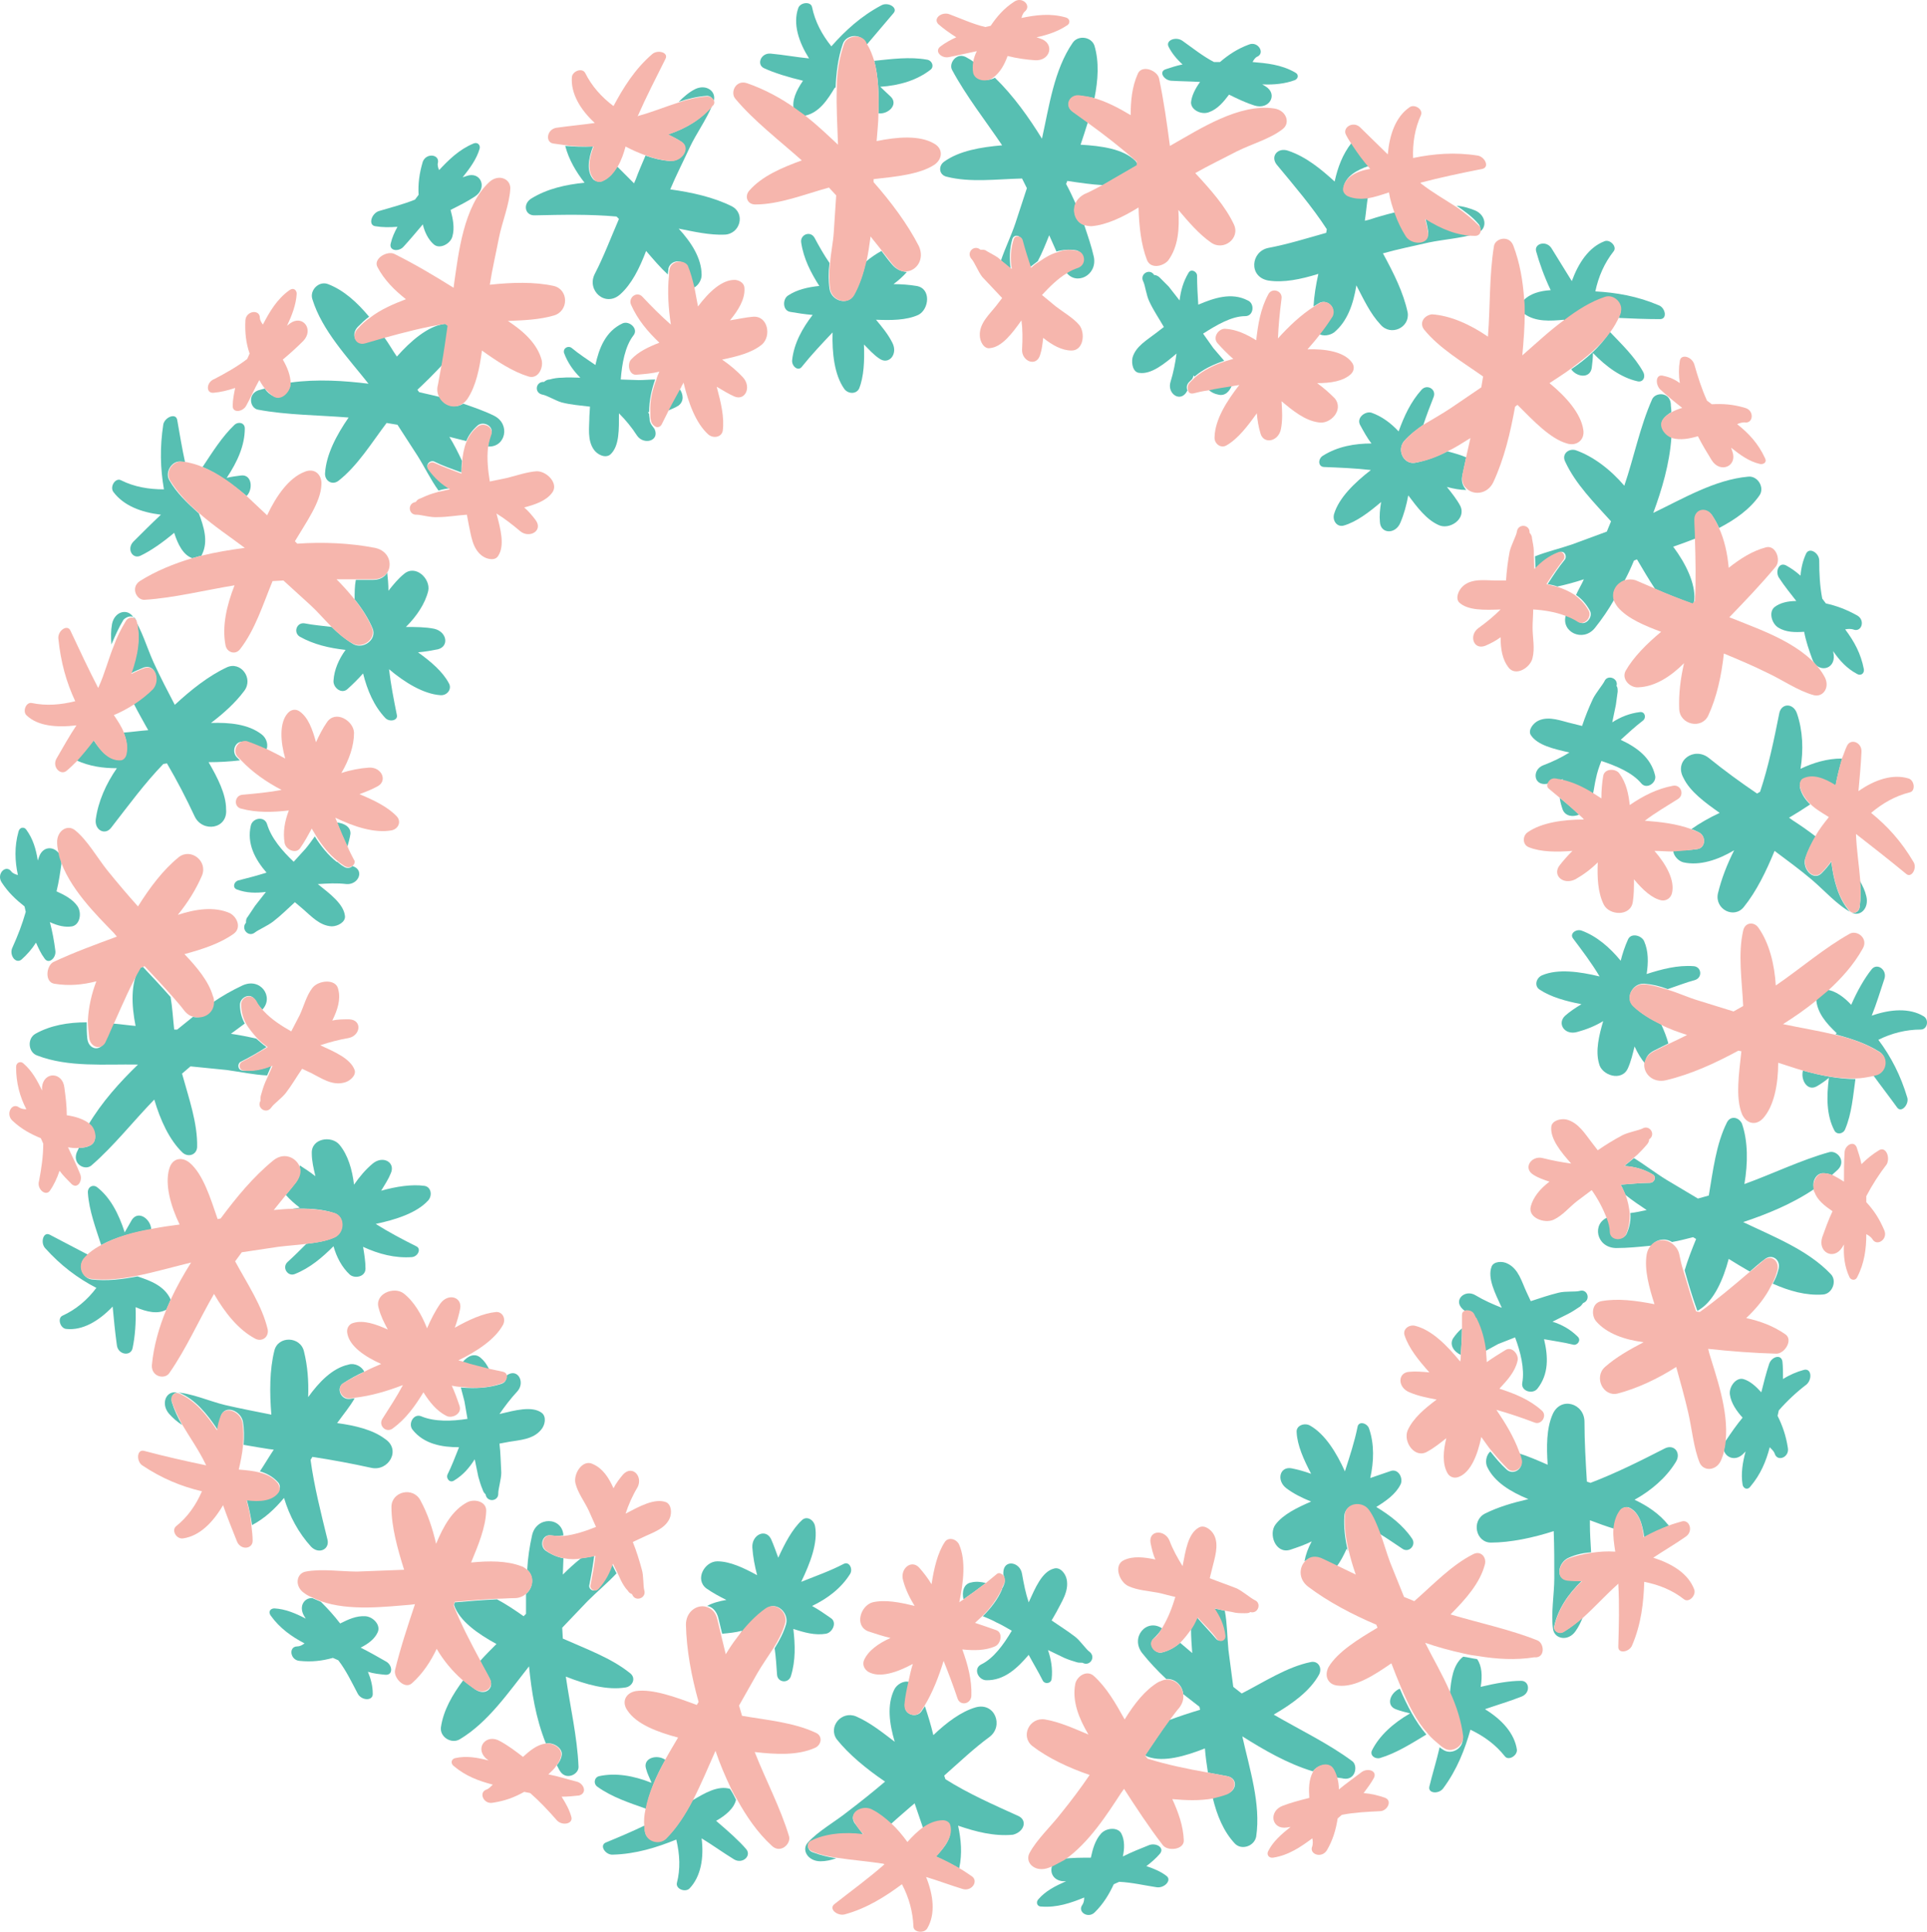 <?xml version="1.0" encoding="utf-8"?>
<svg viewBox="-1783.941 267.537 319.325 320.051" xmlns="http://www.w3.org/2000/svg">
  <g transform="matrix(1, 0, 0, 1, -2190.775, -293.287)">
    <path fill="#57BFB2" d="M429.4,663.7c0.8,2.7,0.2,5.7-0.9,8.7c0.7-0.4,1.5-0.7,2.2-1c1.9-0.6,2.6,2.1,1.4,3.5 c-0.8,0.9-1.9,1.7-3.1,2.5c0.7,1.4,1.4,2.6,2,3.7l0.4,0.7c-1.4,0.1-2.7,0.3-4.1,0.4c0.5,1.1,0.7,2.3,0.4,3.5c-0.1,0.5-0.6,1-1,1 c-1.8,0.1-3.2-1.5-4.4-3.3c-0.9,1.3-1.9,2.4-2.8,3.4c2.2,1,4.4,1.3,6.7,1.3c-1.8,2.6-3.1,5.5-3.5,8.5c-0.2,1.8,1.6,2.7,2.6,1.3 c2.8-3.6,5.5-7.3,8.6-10.5l0.6-0.1c1.7,2.9,3.2,5.8,4.6,8.8c1.3,2.7,5.5,2.1,5.2-1.2c0-2.5-1.4-5.2-2.9-7.8 c1.8,0,3.5-0.1,5.2-0.3c-0.2-0.2-0.4-0.4-0.6-0.6c-0.9-1.1,0-2.9,1.4-2.4c1.2,0.4,2.4,0.9,3.5,1.4c0.5-0.9,0.1-2.1-0.7-2.7 c-2.2-1.7-5.3-2-8.4-1.9c2.1-1.6,4-3.3,5.5-5.3c1.6-2.1-0.6-5-2.9-3.9c-3,1.4-5.9,3.7-8.6,6.2c-1.2-2.3-2.4-4.6-3.5-7 c-1.1-2.4-2-5.6-3.5-7.7c-1-1.3-3-0.7-3.4,1.3c-0.2,1.1-0.2,2.2-0.1,3.4c0.6-1.4,1.2-2.8,2-4.1 C428.1,662.7,429.2,662.8,429.4,663.7z"/>
    <path fill="#57BFB2" d="M464.9,699c0.1-1.2-1.1-1.8-2.2-1.9c0.5,1.4,1.1,2.7,1.7,4C464.6,700.4,464.8,699.7,464.9,699z"/>
    <path fill="#57BFB2" d="M463.8,704.4c-0.4-0.2-0.7-0.5-1.1-0.8c0,0,0,0-0.1,0c0,0,0,0,0,0c-1.4-1.1-2.6-2.6-3.6-4.2 c-0.5,0.7-1,1.4-1.5,2l-2,2.2c-1.9-1.8-3.7-3.9-4.4-6.2c-0.4-1.4-2.4-1.1-2.7,0.2c-0.7,3,0.7,5.6,2.6,7.8 c-1.6,0.5-3.1,0.9-4.7,1.3c-0.7,0.2-1,1.2-0.2,1.5c1.6,0.6,3.2,0.6,4.8,0.4l-1.8,2.3c-0.4,0.6-0.8,1.2-1.2,1.8 c-0.2,0.2-0.3,0.5-0.3,0.8l0,0.2l0,0c-0.9,1,0.4,2.5,1.5,1.6c0.5-0.4,2.1-1.1,3-1.8c1.3-1,2.4-2.1,3.6-3.2l1.3,1.1 c1.4,1.2,2.8,2.8,4.8,2.9c1,0,2.3-0.7,2.2-1.7c-0.2-2-2.5-3.7-4.5-5.3c1.6-0.1,3.1-0.2,4.8,0c2,0.1,3-2.4,0.9-3c0,0,0,0,0,0 C465.1,704.6,464.3,704.8,463.8,704.4z"/>
    <path fill="#57BFB2" d="M413.3,702.8l-0.2,0.6c-0.3-1.9-0.8-3.6-1.9-5.1c-0.3-0.5-1.1-0.5-1.3,0.3c-0.7,2.5-0.6,4.9-0.1,7.2 c-0.4-0.1-0.9-0.3-1.1-0.6c-0.9-1.2-2.5,0.4-1.6,1.8c1.1,1.7,2.4,2.9,3.8,4l0.2,0.9c-0.6,2.1-1.3,3.9-2.2,5.9 c-0.6,1.2,0.5,2.8,1.5,2c0.9-0.8,1.7-1.7,2.4-2.8c0.4,0.9,0.8,1.8,1.4,2.6c0.7,1.1,2-0.1,1.8-1.3c-0.2-1.6-0.5-3.2-0.9-4.7 c1.3,0.6,2.5,0.9,3.7,0.7c1.3-0.3,1.6-2.2,0.9-3.3c-0.8-1.2-2.2-1.9-3.5-2.5c0.4-1.6,0.6-3.1,0.8-4.5c0-0.3,0-0.6,0-0.9 c0-0.1-0.1-0.3-0.1-0.4C416.1,701,414,700.8,413.3,702.8z"/>
    <path fill="#57BFB2" d="M452.2,626.5c-0.6-0.3-1.1-0.7-1.5-1.3c-0.4,0.1-0.7,0.2-1.1,0.3c-1.8,0.7-1.3,3,0,3.2 c4.8,0.9,10.1,0.9,15,1.3c-2,2.9-3.7,6.1-3.9,9.2c-0.1,1.2,1.1,2.1,2.2,1.3c3.2-2.5,5.5-6.3,8-9.6l1.8,0.3l3.3,5.1 c1.2,1.9,2.2,4,3.5,5.8c0.6-0.2,1.3-0.3,1.9-0.4c-1.4-0.8-2.6-1.8-3.6-3.3c-0.5-0.7,0.4-1.4,1-1.1c1.4,0.7,2.9,1.2,4.5,1.8 c0-0.6,0-1.3,0.1-1.9c-0.6-1.3-1.3-2.7-2.1-4l2.8,0.7c0.4-1,1-1.8,1.9-2.6c1-0.8,2.8,0.2,2.2,1.5c-0.3,0.6-0.4,1.3-0.5,2 c2.9,0.2,3.8-3.7,1-5.1c-1.6-0.8-3.4-1.4-5.1-2c-1.4,0.9-3.2,0.3-3.9-1.1c-1.1-0.3-2.2-0.5-3.4-0.8l-0.3-0.4 c1.4-1.3,2.8-2.7,4.1-4.1c0.4-2.2,0.7-4.3,1-6.5l-0.4-0.3c-0.1,0-0.2,0-0.3,0c-2.7,0.4-5.5,2.8-7.8,5.4c-0.7-1-1.3-2.1-2.1-3.2 c-1,0.3-2.1,0.6-3.1,0.9c-1.6,0.5-2.5-1.3-1.3-2.6c0.6-0.6,1.2-1.2,1.9-1.7c-2-2.4-4.2-4.4-6.8-5.4c-1.5-0.6-3.1,1-2.6,2.5 c1.6,5.2,5.9,9.7,9.3,14c-4-0.5-8.5-0.8-12.9-0.2c0,0,0,0.1,0,0.1C454.9,625.7,453.4,627.1,452.2,626.5z"/>
    <path fill="#57BFB2" d="M468.7,656.9l-2.9,0c-0.2,1-0.2,2.1-0.2,3.2c0,0-0.1-0.1-0.1-0.1c1.3,1.6,2.4,3.3,3.1,5 c0.7,1.8-1.6,3.5-3.3,2.5c-1.3-0.8-2.5-1.8-3.5-2.8c-1.5-0.2-3-0.3-4.5-0.6c-1.3-0.2-1.9,1.5-0.8,2.2c2.3,1.3,4.9,1.9,7.6,2.2 c-1.1,1.5-1.9,3.3-2,5.1c-0.1,1.1,1.3,2.3,2.3,1.4c0.9-0.8,1.8-1.7,2.6-2.6c0.7,2.8,1.8,5.4,3.7,7.4c0.7,0.7,2.1,0.4,1.9-0.5 c-0.5-2.5-1-5-1.3-7.6c2.6,2.2,5.7,4.1,8.5,4.3c1.1,0.1,2-1,1.4-2c-1-1.9-3-3.6-5.1-5.1c1.2-0.1,2.3-0.3,3.3-0.5 c1.9-0.5,1.5-2.9-0.6-3.4c-1.5-0.3-3.1-0.3-4.7-0.3c1.8-1.8,3.2-3.9,3.7-6c0.4-2-2.1-4.4-4-2.8c-1,0.8-1.8,1.8-2.6,2.8 c0-1.1-0.1-2.1-0.2-3C470.6,656.4,469.8,656.9,468.7,656.9z"/>
    <path fill="#57BFB2" d="M433.5,646.1c-1.6,1.5-3.1,3-4.6,4.5c-1.1,1.2-0.1,2.9,1.2,2.3c1.7-0.8,3.7-2.2,5.6-3.8 c0.6,1.9,1.5,3.7,3,4.2c0.5-0.1,1-0.3,1.5-0.4c0-0.1,0.1-0.1,0.1-0.2c1.1-2.2,0.3-4.6-0.5-6.8c-1.9-1.7-3.7-3.4-4.9-5.5 c-0.8-1.3,0.4-3.3,1.9-3.1c0.2,0,0.5,0.1,0.7,0.1c-0.5-2.3-0.9-4.7-1.3-7c-0.2-1.2-2-0.5-2.3,0.7c-0.6,3.9-0.5,7.3,0.1,10.8 c-2.5,0-4.9-0.4-7.1-1.5c-0.9-0.5-1.9,1-1.3,1.9C427.3,644.6,430.2,645.7,433.5,646.1z"/>
    <path fill="#57BFB2" d="M446.8,639.6c-0.8,0.1-1.6,0.2-2.4,0.4c1.8-2.7,3-5.4,3-8.2c0-0.9-1-1.2-1.7-0.6c-2.1,2-3.7,4.6-5.3,7 c2.6,1.1,5,2.9,7.3,4.8C448.8,641.9,448.6,639.4,446.8,639.6z"/>
    <path fill="#57BFB2" d="M495.5,596.5c4.6-0.1,9.1-0.2,13.5,0.2l0.4,0.4c-1.3,3-2.5,6.2-4,9.1c-1.4,2.7,1.7,5.6,4.2,3.4 c1.9-1.7,3.2-4.3,4.3-7.2c1.2,1.4,2.4,2.8,3.6,3.9c0-0.3,0.1-0.7,0.1-1c0.3-1.3,2.3-1.7,2.8-0.3c0.4,1.2,0.8,2.4,1.1,3.6 c0.9-0.2,1.6-1.3,1.6-2.2c0-2.8-1.7-5.4-3.8-7.7c2.5,0.5,5.1,1.1,7.6,1c2.6-0.1,3.5-3.5,1.2-4.7c-3-1.5-6.6-2.3-10.2-2.8 c1-2.4,2.2-4.7,3.3-7.1c1-2.1,2.7-4.5,3.6-6.7c-1.7,2.1-4.2,3.7-7.3,4.7c0.8,0.4,1.5,0.7,2.2,1.2c1.7,1.1,0,3.3-1.9,3.2 c-1.3-0.1-2.6-0.4-4-0.9c-0.6,1.4-1.2,2.8-1.6,3.9l-0.3,0.7c-0.9-0.9-1.9-1.9-2.8-2.8c-0.6,1-1.3,1.9-2.4,2.4 c-0.5,0.2-1.1,0.1-1.5-0.2c-1.2-1.3-0.9-3.4-0.1-5.5c-1.7,0.1-3.2,0-4.6-0.1c0.6,2.3,1.8,4.3,3.2,6.1c-3.1,0.3-6.2,1-8.8,2.6 C493.4,594.6,493.8,596.6,495.5,596.5z"/>
    <path fill="#57BFB2" d="M525.1,577.6C525.1,577.6,525.1,577.5,525.1,577.6c0.5-1.7-1.3-2.9-3.1-2c-1,0.5-1.9,1.3-2.7,2.1 c1.5-0.5,3.1-0.9,4.7-1C524.5,576.7,525,577.1,525.1,577.6z"/>
    <path fill="#57BFB2" d="M514.5,630.5c0-0.4-0.1-0.7-0.1-1.1c-0.1-0.1-0.1-0.2-0.2-0.3c0.1,0,0.1,0,0.2,0c0-1.9,0.4-3.7,1-5.4 c-0.9,0-1.8,0.1-2.7,0.1l-3-0.1c0.2-2.6,0.7-5.5,2.1-7.3c0.9-1.1-0.7-2.5-1.8-2c-2.8,1.3-3.9,4.1-4.5,6.9 c-1.3-0.9-2.7-1.8-3.9-2.8c-0.6-0.5-1.5,0-1.3,0.8c0.6,1.6,1.5,2.9,2.7,4.1c-1,0-2-0.1-3,0c-0.7,0-1.4,0.1-2.1,0.3 c-0.3,0-0.5,0.1-0.8,0.3l-0.1,0.1l0,0c-1.4-0.1-1.7,1.8-0.3,2.1c0.7,0.1,2.2,1,3.2,1.3c1.6,0.4,3.1,0.5,4.7,0.7l-0.1,1.6 c0,1.8-0.4,4,0.8,5.6c0.6,0.8,1.9,1.4,2.7,0.7c1.5-1.4,1.4-4.2,1.4-6.8c1.1,1.1,2.1,2.3,3,3.7c1.1,1.6,3.8,0.9,2.9-1.1 c0,0,0,0,0,0C515.1,631.6,514.6,631.1,514.5,630.5z"/>
    <path fill="#57BFB2" d="M519.3,628c0.9-0.7,0.8-1.9,0.1-2.8c-0.7,1.2-1.4,2.5-2,3.7C518.1,628.6,518.7,628.4,519.3,628z"/>
    <path fill="#57BFB2" d="M469,598.3c1.2,0.2,2.4,0.2,3.7,0.1c-0.5,0.9-0.9,1.8-1.1,2.7c-0.4,1.3,1.3,1.5,2.1,0.6 c1.1-1.2,2.1-2.4,3.2-3.7c0.3,1.3,0.9,2.5,1.8,3.3c1,0.9,2.8-0.1,3.1-1.3c0.4-1.4,0.1-2.9-0.3-4.4c1.4-0.7,2.8-1.4,4-2.2 c2.2-1.4,1-4.3-1.4-3.4l-0.6,0.2c1.2-1.5,2.3-3,2.8-4.7c0.2-0.6-0.3-1.2-1-0.9c-2.4,1-4.1,2.7-5.7,4.4c-0.2-0.4-0.3-0.9-0.2-1.2 c0.3-1.4-1.9-1.7-2.5-0.2c-0.6,2-0.8,3.7-0.7,5.5l-0.6,0.8c-2,0.8-4,1.3-6,1.9C468.4,596.2,467.8,598.1,469,598.3z"/>
    <path fill="#57BFB2" d="M568.2,572.9c-0.1-0.6-0.1-1.2,0-1.8c-0.4-0.3-0.7-0.5-1.1-0.7c-1.7-1.1-3.1,0.9-2.5,2 c2.3,4.3,5.6,8.5,8.3,12.5c-3.5,0.3-7.1,0.9-9.6,2.7c-1,0.7-0.9,2.2,0.4,2.5c3.9,1,8.3,0.4,12.5,0.3l0.8,1.6l-1.9,5.8 c-0.7,2.1-1.7,4.1-2.4,6.2l1.6,1.3c-0.2-1.6-0.2-3.2,0.3-4.9c0.3-0.8,1.3-0.6,1.5,0.1c0.4,1.5,0.9,3,1.4,4.6 c0.4-0.3,0.9-0.7,1.3-1c0.7-1.3,1.3-2.8,1.9-4.3c0.4,0.9,0.8,1.8,1.2,2.7c1-0.3,2.2-0.4,3.3-0.2c1.2,0.3,1.6,2.3,0.2,2.7 c-0.7,0.2-1.3,0.5-1.9,0.9c1.6,2.3,5.2,0.6,4.6-2.5c-0.4-1.8-1-3.5-1.6-5.3c-1.4-0.5-2-2.2-1.4-3.5c-0.5-1.1-1-2.2-1.6-3.3 l0.2-0.5c2,0.3,4,0.6,5.9,0.7c1.9-1.1,3.8-2.2,5.7-3.3l0-0.3c-0.1-0.1-0.2-0.3-0.3-0.4c-2-2-5.6-2.5-9.1-2.7 c0.4-1.2,0.8-2.4,1.2-3.7c-0.8-0.6-1.7-1.2-2.5-1.8c-1.4-1-0.5-2.8,1.3-2.6c0.8,0.1,1.5,0.2,2.3,0.4c0.6-3,0.8-6,0-8.7 c-0.5-1.5-2.7-1.8-3.6-0.5c-3.1,4.5-3.9,10.5-5.1,15.9c-2.1-3.4-4.7-7.1-7.8-10.1C570.5,574.4,568.5,574.1,568.2,572.9z"/>
    <path fill="#57BFB2" d="M554.7,604.7c-0.6-0.7-1.2-1.5-1.8-2.3c-0.9,0.5-1.8,1.1-2.6,1.8c-0.4,2-1.1,3.9-2,5.5c-1,1.8-3.7,1-4-1 c-0.2-1.4-0.2-2.8,0-4.3c-0.9-1.3-1.7-2.7-2.5-4.2c-0.7-1.2-2.4-0.5-2.2,0.8c0.4,2.7,1.6,5,3,7.2c-1.9,0.2-3.7,0.6-5.2,1.6 c-0.9,0.6-0.9,2.5,0.4,2.7c1.2,0.2,2.4,0.4,3.7,0.5c-1.7,2.2-3.1,4.7-3.4,7.5c-0.1,1,1,1.9,1.6,1.1c1.6-2,3.3-3.8,5.1-5.7 c-0.1,3.4,0.3,7,1.9,9.3c0.6,0.9,2,1,2.5,0c0.8-2,0.9-4.6,0.8-7.3c0.8,0.8,1.6,1.7,2.5,2.3c1.6,1.2,3.2-0.7,2.2-2.6 c-0.7-1.4-1.7-2.6-2.7-3.8c2.5,0.1,5,0.1,7-0.8c1.8-0.9,2.2-4.4-0.3-4.8c-1.2-0.2-2.5-0.3-3.8-0.3c0.8-0.6,1.6-1.3,2.2-2 C556.2,605.8,555.4,605.5,554.7,604.7z"/>
    <path fill="#57BFB2" d="M540.2,580c2.4-0.5,3.8-2.7,5-4.7c0,0,0.1,0.1,0.1,0.1c0.1-2.5,0.4-5,1.2-7.3c0.5-1.5,2.8-1.8,3.6-0.4 c0.1,0.2,0.2,0.4,0.3,0.6c1.5-1.8,3-3.5,4.5-5.3c0.8-0.9-0.9-1.9-2-1.3c-3.4,1.8-6,4.2-8.3,6.8c-1.6-2-2.7-4.1-3.2-6.5 c-0.2-1-2-0.8-2.3,0.2c-0.9,2.6,0.1,5.6,1.8,8.3c-2.1-0.2-4.2-0.6-6.4-0.8c-1.6-0.1-2.3,1.8-1.1,2.4c1.7,0.8,4,1.5,6.5,2.1 c-1.1,1.6-1.9,3.3-1.5,4.8C539.2,579.3,539.7,579.7,540.2,580C540.2,580,540.2,580,540.2,580z"/>
    <path fill="#57BFB2" d="M552.4,579.6c1.6,0.2,3.3-1.4,2.1-2.7c-0.6-0.6-1.2-1.1-1.8-1.7c3.2-0.2,6.1-1.1,8.3-2.8 c0.7-0.5,0.3-1.6-0.6-1.7c-2.8-0.5-5.8-0.1-8.7,0.2C552.4,573.5,552.5,576.5,552.4,579.6z"/>
    <path fill="#57BFB2" d="M620.3,585.8c-1.7-0.6-3,0.9-1.9,2.3c2.9,3.5,5.9,7,8.3,10.7l-0.1,0.6c-3.2,0.9-6.4,1.9-9.6,2.5 c-2.9,0.6-3.3,4.8,0,5.4c2.5,0.4,5.4-0.2,8.3-1.1c-0.4,1.8-0.7,3.6-0.8,5.4c0.3-0.2,0.7-0.4,1-0.6c1.2-0.6,2.8,0.7,2,2 c-0.6,1.1-1.4,2.1-2.2,3.1c0.8,0.5,1.9,0.3,2.6-0.2c2.2-1.8,3.2-4.7,3.7-7.8c1.2,2.3,2.3,4.7,4,6.5c1.7,2,4.9,0.5,4.5-2 c-0.7-3.3-2.3-6.5-4.1-9.8c2.5-0.7,5-1.2,7.6-1.8c2.4-0.5,5.3-0.7,7.6-1.4c-2.7,0.1-5.5-1.1-8.2-2.8c0.2,0.8,0.4,1.6,0.5,2.4 c0.2,2-2.6,2.1-3.7,0.5c-0.7-1.1-1.3-2.3-1.8-3.7c-1.6,0.4-3,0.8-4.2,1.2l-0.8,0.2c0.2-1.3,0.3-2.6,0.5-3.9 c-1.1,0.2-2.2,0.1-3.3-0.4c-0.5-0.2-0.8-0.8-0.7-1.3c0.3-1.7,2.1-2.8,4.2-3.5c-1.1-1.3-2.1-2.6-2.9-3.8c-1.5,1.9-2.3,4.1-2.8,6.4 C625.8,588.9,623.3,586.8,620.3,585.8z"/>
    <path fill="#57BFB2" d="M651.9,599.3c1.4-0.7,1.2-2.8-0.6-3.6c-1-0.4-2-0.7-3.1-0.8c1.3,0.9,2.6,1.8,3.6,3 C652.2,598.3,652.2,598.9,651.9,599.3z"/>
    <path fill="#57BFB2" d="M608.7,626.2c1.1,0.3,1.9-0.5,2.3-1.6c-1.4,0.2-2.7,0.5-4,0.7C607.5,625.8,608.1,626.1,608.7,626.2z"/>
    <path fill="#57BFB2" d="M603.9,624.1c0.2-0.2,0.3-0.3,0.5-0.5c0.1-0.2,0.2-0.4,0.2-0.6c0.1,0.1,0.1,0.2,0.2,0.2 c1.4-1.2,3.1-2,4.9-2.6c-0.6-0.7-1.2-1.4-1.8-2.1l-1.7-2.4c2.2-1.4,4.7-2.9,7-2.9c1.4,0,1.6-2.1,0.4-2.6 c-2.7-1.4-5.6-0.4-8.2,0.7c-0.1-1.6-0.2-3.2-0.2-4.8c0-0.7-1-1.2-1.4-0.5c-0.9,1.5-1.3,3-1.5,4.6l-1.8-2.3c-0.5-0.5-1-1-1.5-1.5 c-0.2-0.2-0.4-0.3-0.7-0.4l-0.2,0l0,0c-0.7-1.2-2.5-0.2-1.8,1.1c0.3,0.6,0.5,2.3,1,3.3c0.7,1.5,1.6,2.8,2.4,4.2l-1.3,1 c-1.4,1.1-3.4,2.2-3.9,4.1c-0.2,1,0.1,2.4,1.1,2.5c2,0.3,4.2-1.5,6.2-3.2c-0.2,1.5-0.5,3.1-1,4.7c-0.6,1.9,1.6,3.5,2.7,1.6 c0-0.1,0.1-0.1,0.1-0.2C603.4,625,603.5,624.5,603.9,624.1z"/>
    <path fill="#57BFB2" d="M600.9,574.2c1.6,0.1,3.2,0.1,4.8,0.2c-0.8,1.1-1.4,2.3-1.5,3.4c0,1.3,1.8,2.1,3,1.6 c1.4-0.5,2.4-1.7,3.3-2.9c1.4,0.7,2.9,1.4,4.2,1.8c2.5,0.8,4-1.9,1.8-3.2l-0.5-0.3c1.9,0.1,3.8-0.1,5.4-0.7 c0.5-0.2,0.8-0.9,0-1.3c-2.3-1.3-4.7-1.5-7-1.7c0.2-0.4,0.5-0.8,0.8-0.9c1.3-0.6,0.1-2.6-1.4-2c-1.9,0.7-3.4,1.7-4.8,2.9l-1,0 c-1.9-1-3.5-2.3-5.2-3.5c-1.1-0.8-2.9-0.1-2.3,1c0.5,1,1.3,2,2.3,2.9c-1,0.2-1.9,0.5-2.8,0.8 C598.8,572.7,599.7,574.1,600.9,574.2z"/>
    <path fill="#57BFB2" d="M682.5,630.2c0.3-0.4,0.8-0.8,1.3-1.1c0-0.5-0.1-0.9-0.1-1.4c-0.2-2-2.6-1.9-3.1-0.7 c-2,4.5-3,9.6-4.6,14.3c-2.3-2.7-5.2-4.9-8.1-5.9c-1.2-0.3-2.3,0.7-1.7,1.9c1.7,3.7,4.8,6.8,7.6,9.9l-0.7,1.7l-5.7,2.1 c-2,0.7-4.2,1.2-6.2,2l0.1,2.1c1.1-1.2,2.4-2.2,4-2.8c0.8-0.3,1.3,0.7,0.8,1.3c-1,1.2-1.9,2.6-2.8,4c0.5,0.1,1.1,0.2,1.6,0.4 c1.4-0.3,2.9-0.7,4.4-1.2c-0.4,0.9-0.9,1.7-1.3,2.6c0.9,0.6,1.7,1.5,2.3,2.6c0.6,1.1-0.8,2.7-1.9,1.8c-0.6-0.4-1.3-0.7-2.1-1 c-0.8,2.7,2.8,4.5,4.8,2.1c1.2-1.5,2.3-3.1,3.2-4.7c-0.4-1.3,0.4-2.6,1.7-3.1c0.6-1.1,1.1-2.2,1.6-3.4l0.5-0.2c1,1.7,2,3.4,3,4.9 c2.1,0.9,4.1,1.7,6.3,2.5c0.1-0.2,0.2-0.5,0.2-0.7c0.2-2.7-1.4-6-3.5-8.8c1.2-0.4,2.5-0.9,3.8-1.4c0-1-0.1-2-0.1-3 c0-1.7,1.9-2.2,2.8-0.7c0.4,0.6,0.8,1.3,1.1,2c2.7-1.4,5.1-3.1,6.7-5.4c0.9-1.3-0.3-3.3-1.9-3.1c-5.5,0.5-10.7,3.6-15.7,6 c1.4-3.8,2.7-8.1,3-12.5C682.6,632.7,681.7,631.1,682.5,630.2z"/>
    <path fill="#57BFB2" d="M649.2,639.4c0.2-0.9,0.4-1.9,0.6-2.8c-0.9-0.4-2-0.7-3.1-1c-1.8,0.9-3.7,1.6-5.4,1.9 c-1.9,0.3-3.1-2.2-1.7-3.7c0.9-1,2-1.8,3.1-2.6c0.5-1.5,1.1-3.1,1.7-4.6c0.5-1.3-1.1-2.2-2-1.2c-1.8,2-2.9,4.4-3.8,6.9 c-1.3-1.4-2.8-2.5-4.5-3.1c-1-0.3-2.5,0.8-1.9,2c0.6,1.1,1.2,2.2,1.9,3.1c-2.8,0-5.6,0.5-8,2c-0.9,0.5-0.9,1.9,0.2,1.9 c2.5,0.1,5.1,0.2,7.7,0.5c-2.7,2.1-5.3,4.6-6.1,7.3c-0.3,1.1,0.5,2.2,1.6,1.9c2.1-0.6,4.2-2.2,6.2-3.9c-0.2,1.2-0.3,2.3-0.2,3.3 c0.1,2,2.6,2.1,3.4,0.1c0.6-1.4,1-2.9,1.3-4.5c1.5,2,3,4,5,4.9c1.8,0.9,4.7-1,3.6-3.2c-0.6-1.1-1.4-2.1-2.2-3.1 c1.1,0.3,2.2,0.5,3.2,0.5C649.2,641.3,648.9,640.5,649.2,639.4z"/>
    <path fill="#57BFB2" d="M667.2,622c0.9,1.3,3.1,1.6,3.4-0.2c0.1-0.8,0.2-1.6,0.2-2.5c2.2,2.3,4.7,4.1,7.4,4.7 c0.9,0.2,1.4-0.7,0.9-1.6c-1.4-2.5-3.5-4.5-5.5-6.6C672,618.3,669.7,620.3,667.2,622z"/>
    <path fill="#57BFB2" d="M666,613.8c0,0.1,0,0.2,0,0.3c2.1-1.6,4.3-2.9,6.7-3.8c1.5-0.5,3.1,1.1,2.6,2.6c-0.1,0.2-0.2,0.4-0.2,0.6 c2.2,0.1,4.5,0.2,6.8,0.2c1.3,0,0.9-1.9-0.2-2.3c-3.5-1.5-7-2.1-10.5-2.3c0.5-2.4,1.5-4.7,3-6.6c0.7-0.8-0.6-2.1-1.5-1.7 c-2.6,1-4.3,3.6-5.4,6.6l-3.4-5.5c-0.9-1.3-2.9-0.7-2.5,0.6c0.5,1.8,1.3,4.1,2.4,6.4c-1.8,0.1-3.5,0.6-4.5,1.7 c0,0.7,0.1,1.5,0.1,2.2C661.3,614.2,663.8,614,666,613.8z"/>
    <path fill="#57BFB2" d="M715,711.1c-0.1,0.9-1.1,1.3-1.7,0.7c-1.8-2.1-2.6-5-3-8.2c-0.5,0.7-1,1.3-1.6,1.9 c-1.4,1.4-3.3-0.8-2.7-2.5c0.4-1.2,1-2.4,1.7-3.6c-1.3-1-2.6-1.9-3.7-2.6l-0.7-0.5c1.2-0.7,2.3-1.4,3.5-2.2 c-0.8-0.8-1.4-1.6-1.7-2.8c-0.1-0.5,0.1-1.1,0.5-1.4c1.6-0.8,3.5-0.1,5.4,1.1c0.3-1.6,0.7-3.2,1.1-4.5c0,0-0.1,0-0.1,0 c-2.4,0-4.7,0.7-6.8,1.7c0.5-3.1,0.4-6.3-0.6-9.2c-0.6-1.7-2.5-1.7-2.9-0.1c-0.9,4.5-1.8,8.9-3.2,13.1l-0.5,0.3 c-2.8-1.9-5.4-3.8-8-5.9c-2.4-1.9-5.8,0.4-4.2,3.3c1.1,2.3,3.6,4.1,6,5.8c-1.7,0.8-3.3,1.7-4.7,2.7c0.4,0.1,0.8,0.3,1.2,0.5 c1.3,0.6,1.2,2.6-0.2,2.8c-1.3,0.2-2.6,0.2-4,0.3c0.1,0.9,0.9,1.7,1.7,1.9c2.7,0.6,5.7-0.4,8.4-2c-1.2,2.4-2.1,4.7-2.7,7.2 c-0.5,2.6,2.7,4.2,4.3,2.2c2.1-2.6,3.7-5.9,5.1-9.3c2,1.5,4.2,3.1,6.2,4.8c2,1.7,4.2,4.2,6.5,5.4c1.5,0.8,3-0.7,2.5-2.7 c-0.2-0.9-0.6-1.7-1.1-2.6C715.2,708.2,715.2,709.6,715,711.1z"/>
    <path fill="#57BFB2" d="M665.8,695c0.5,1.1,1.7,1.2,2.7,0.8c-1-1-2.1-1.9-3.2-2.8C665.4,693.8,665.6,694.4,665.8,695z"/>
    <path fill="#57BFB2" d="M664.6,690c0.2,0,0.4,0.1,0.6,0.1c0.2-0.1,0.4-0.1,0.6-0.2c0,0.1,0,0.2-0.1,0.3c1.8,0.4,3.5,1.2,5.1,2.2 c0.2-0.9,0.3-1.8,0.5-2.6c0.2-1,0.5-1.9,0.9-2.9c2.4,0.8,5.1,1.9,6.6,3.7c0.9,1.1,2.6-0.1,2.3-1.3c-0.7-3-3.1-4.7-5.7-5.9 c1.2-1.1,2.4-2.2,3.7-3.2c0.6-0.5,0.3-1.5-0.5-1.4c-1.7,0.2-3.2,0.8-4.6,1.7l0.6-2.9c0.1-0.7,0.2-1.4,0.3-2.2 c0-0.3,0-0.5-0.1-0.8l-0.1-0.1l0,0c0.4-1.3-1.5-2-2-0.8c-0.3,0.6-1.4,1.9-1.9,2.9c-0.7,1.5-1.3,3-1.8,4.5l-1.6-0.4 c-1.8-0.4-3.8-1.3-5.6-0.5c-0.9,0.4-1.8,1.6-1.3,2.4c1.1,1.7,3.8,2.3,6.4,2.9c-1.3,0.8-2.7,1.5-4.3,2.1c-1.9,0.7-1.7,3.4,0.5,3.1 c0.1,0,0.2-0.1,0.4-0.1C663.7,690.2,664.1,689.9,664.6,690z"/>
    <path fill="#57BFB2" d="M701.6,656.5c0.9,1.4,1.9,2.6,2.9,3.9c-1.4,0-2.7,0.3-3.6,1c-1,0.8-0.5,2.7,0.6,3.4 c1.3,0.8,2.8,0.8,4.3,0.7c0.3,1.6,0.8,3,1.3,4.4c0.8,2.5,3.9,2,3.6-0.6l-0.1-0.6c1.1,1.6,2.3,2.9,4,3.8c0.5,0.3,1.2,0,1.1-0.8 c-0.5-2.6-1.6-4.6-3.1-6.6c0.5-0.1,0.9-0.1,1.3,0c1.4,0.6,2.1-1.5,0.7-2.3c-1.8-1-3.4-1.6-5.2-2l-0.6-0.8 c-0.4-2.1-0.5-4.1-0.5-6.3c0-1.3-1.7-2.3-2.2-1.1c-0.5,1.1-0.8,2.3-0.9,3.6c-0.8-0.7-1.5-1.2-2.4-1.7 C701.6,653.9,701,655.5,701.6,656.5z"/>
    <path fill="#57BFB2" d="M708.9,755.2c0.5,0,1,0.1,1.5,0.3c0.3-0.3,0.7-0.6,1-0.9c1.4-1.4-0.1-3.2-1.4-2.9 c-4.7,1.3-9.4,3.6-14.1,5.3c0.6-3.5,0.6-7.1-0.4-10c-0.5-1.1-1.9-1.4-2.5-0.2c-1.8,3.6-2.3,8-3,12.1l-1.8,0.5l-5.2-3.1 c-1.8-1.1-3.6-2.5-5.4-3.6L676,754c1.6,0.1,3.2,0.5,4.7,1.4c0.7,0.4,0.3,1.4-0.5,1.4c-1.6,0-3.2,0.2-4.8,0.3 c0.3,0.5,0.5,1.1,0.8,1.7c1.1,0.9,2.3,1.7,3.5,2.5c-0.9,0.2-1.8,0.4-2.7,0.5c0.1,1.1-0.1,2.3-0.6,3.4c-0.5,1.2-2.6,1-2.6-0.4 c-0.1-0.7-0.2-1.5-0.5-2.3c-2.7,1-2,5,1.3,5.1c2,0,3.9-0.2,5.9-0.4c0.8-1.1,2.3-1.3,3.4-0.6c1.2-0.2,2.3-0.5,3.5-0.8l0.5,0.3 c-0.7,1.7-1.4,3.5-1.9,5.2c0.6,2.2,1.3,4.5,2.1,6.7c0.2-0.1,0.4-0.2,0.5-0.3c2.3-1.5,3.8-4.9,4.7-8.3c1.1,0.7,2.3,1.4,3.5,2.1 c0.8-0.7,1.6-1.4,2.4-2c1.3-1.1,2.9,0.1,2.3,1.8c-0.2,0.8-0.5,1.5-0.9,2.2c2.7,1.2,5.5,2,8.3,1.8c1.6-0.1,2.4-2.3,1.3-3.4 c-3.8-4-9.5-6.2-14.5-8.6c3.9-1.3,8.1-3,11.8-5.5C707,756.8,707.7,755.2,708.9,755.2z"/>
    <path fill="#57BFB2" d="M680.9,734.9c0.8-0.4,1.6-0.8,2.4-1.2c-0.3-1.1-0.7-2.1-1.2-3.2c-1.8-0.8-3.4-1.8-4.6-3 c-1.4-1.3-0.2-3.8,1.8-3.7c1.3,0.1,2.6,0.4,3.9,0.9c1.5-0.5,3-1.1,4.5-1.5c1.3-0.4,1.1-2.2-0.2-2.3c-2.7-0.2-5.3,0.5-7.8,1.3 c0.3-1.9,0.3-3.8-0.4-5.4c-0.4-1-2.2-1.5-2.7-0.3c-0.5,1.1-0.9,2.3-1.2,3.5c-1.8-2.2-4-4.1-6.5-5c-0.9-0.3-2,0.5-1.4,1.3 c1.5,2,3.1,4.1,4.4,6.3c-3.3-0.8-6.9-1.3-9.5-0.2c-1,0.4-1.4,1.8-0.4,2.4c1.8,1.2,4.3,1.9,6.9,2.4c-1,0.6-1.9,1.2-2.7,1.9 c-1.4,1.3-0.1,3.3,2,2.7c1.5-0.4,3-1,4.3-1.8c-0.7,2.4-1.3,4.9-0.7,7c0.4,2,3.8,3.1,4.8,0.8c0.5-1.1,0.8-2.4,1.1-3.6 c0.5,1.1,1.1,2.1,1.8,2.9C679.4,736.2,679.9,735.4,680.9,734.9z"/>
    <path fill="#57BFB2" d="M705.6,738.2c-0.4,1.5,0.7,3.5,2.3,2.6c0.7-0.4,1.4-0.9,2-1.4c-0.4,3.2-0.4,6.2,0.9,8.7 c0.4,0.8,1.5,0.6,1.8-0.2c1.1-2.6,1.3-5.5,1.7-8.3C711.5,739.6,708.5,739,705.6,738.2z"/>
    <path fill="#57BFB2" d="M725.6,729.2c-2.3-1.4-5.5-1.2-8.6-0.1c0.8-2,1.4-4,2.1-6.1c0.5-1.5-1.2-2.7-2.1-1.6 c-1.2,1.5-2.4,3.6-3.4,5.9c-1.2-1.3-2.6-2.3-4-2.5c-0.6,0.5-1.2,1.1-1.8,1.5c0.1,2.3,1.7,4.1,3.4,5.7c-0.1,0.1-0.1,0.1-0.2,0.2 c2.6,0.7,5.1,1.5,7.3,2.9c1.4,0.9,1.1,3.1-0.4,3.6c-0.2,0.1-0.5,0.1-0.7,0.2c1.3,1.8,2.7,3.6,4,5.4c0.7,1,2-0.5,1.7-1.6 c-1.1-3.7-2.7-6.8-4.8-9.6c2.2-1.1,4.6-1.7,7-1.7C726.3,731.4,726.5,729.7,725.6,729.2z"/>
    <path fill="#57BFB2" d="M664.4,830.2c0.6-2.7,2.2-5.2,4.6-7.5c-0.8,0-1.7,0-2.5-0.1c-2-0.3-1.4-3,0.3-3.7 c1.1-0.5,2.4-0.8,3.7-0.9c-0.1-1.7-0.2-3.2-0.2-4.5l0-0.8c1.3,0.5,2.7,1,4,1.4c0.1-1.1,0.4-2.2,1.1-3.1c0.3-0.4,1-0.6,1.4-0.4 c1.6,0.7,2.2,2.7,2.5,4.9c1.5-0.7,2.8-1.4,4.1-1.9c0,0-0.1-0.1-0.1-0.1c-1.5-1.9-3.5-3.2-5.6-4.2c2.7-1.5,5.2-3.6,6.8-6.2 c1-1.5-0.2-3.1-1.8-2.3c-4.1,2.1-8.1,4.1-12.3,5.7l-0.6-0.2c-0.2-3.3-0.4-6.6-0.4-9.9c0-3.1-4-4.3-5.3-1.2c-1,2.3-1,5.3-0.8,8.3 c-1.6-0.7-3.2-1.4-4.8-1.9c0.1,0.4,0.3,0.8,0.4,1.2c0.4,1.4-1.3,2.5-2.4,1.5c-1-0.9-1.9-2-2.7-3c-0.7,0.6-0.9,1.8-0.5,2.6 c1.2,2.5,3.9,4.1,6.8,5.3c-2.6,0.6-5,1.3-7.2,2.4c-2.3,1.2-1.5,4.8,1,4.8c3.2,0,7-0.8,10.4-1.9c0.1,2.6,0.1,5.2,0.1,7.8 c0,2.6-0.6,6-0.2,8.5c0.3,1.6,2.5,2,3.7,0.3c0.5-0.7,0.9-1.5,1.2-2.3c-1,0.9-2,1.7-3.2,2.4C665.1,831.6,664.2,831,664.4,830.2z"/>
    <path fill="#57BFB2" d="M647.6,782.6c-0.6,1.1,0.2,2.2,1.3,2.7c0.1-1.5,0.2-3,0.2-4.4C648.5,781.4,648,782,647.6,782.6z"/>
    <path fill="#57BFB2" d="M651,778.5c0.1,0.2,0.2,0.4,0.3,0.6c0.1,0.1,0.2,0.2,0.3,0.2c-0.1,0-0.1,0.1-0.2,0.1 c0.8,1.6,1.3,3.4,1.5,5.3c0.7-0.4,1.5-0.8,2.2-1.2l2.8-1.1c0.9,2.4,1.6,5.2,1.2,7.5c-0.3,1.4,1.7,2,2.5,1 c1.9-2.4,1.8-5.3,1.1-8.2c1.6,0.3,3.2,0.5,4.8,0.9c0.7,0.2,1.4-0.7,0.8-1.3c-1.2-1.2-2.6-2-4.2-2.5l2.6-1.3 c0.6-0.3,1.2-0.7,1.8-1.1c0.2-0.1,0.4-0.3,0.6-0.6l0.1-0.1l0,0c1.3-0.5,0.7-2.4-0.6-2c-0.7,0.2-2.3,0-3.5,0.3 c-1.6,0.4-3.1,0.9-4.6,1.4l-0.7-1.5c-0.8-1.7-1.3-3.8-3.1-4.7c-0.9-0.5-2.4-0.4-2.7,0.5c-0.7,1.9,0.6,4.4,1.7,6.8 c-1.5-0.6-2.9-1.2-4.4-2.1c-1.7-1-3.7,0.8-2.1,2.3c0.1,0.1,0.2,0.2,0.4,0.3C650.2,777.9,650.7,778.1,651,778.5z"/>
    <path fill="#57BFB2" d="M695.7,801.7l0.4-0.4c-0.5,1.8-0.8,3.7-0.5,5.5c0.1,0.6,0.8,1,1.3,0.3c1.7-2,2.6-4.2,3.2-6.5 c0.3,0.3,0.7,0.7,0.8,1c0.4,1.5,2.5,0.7,2.2-0.9c-0.3-2-0.9-3.7-1.7-5.3l0.2-0.9c1.4-1.6,2.9-3,4.6-4.3c1-0.9,0.8-2.8-0.5-2.4 c-1.1,0.3-2.3,0.8-3.4,1.5c0-1,0-2-0.1-2.9c-0.2-1.3-1.8-0.8-2.2,0.4c-0.5,1.5-0.9,3.1-1.3,4.7c-0.9-1-1.9-1.9-3-2.2 c-1.2-0.3-2.4,1.3-2.2,2.6c0.2,1.4,1.1,2.7,2.1,3.8c-1,1.2-1.9,2.5-2.7,3.7c-0.1,0.1-0.1,0.2-0.2,0.3c0,0.5-0.1,1-0.2,1.4 C692.8,802.3,694.4,803,695.7,801.7z"/>
    <path fill="#57BFB2" d="M627.6,853.8c0.3,0.4,0.6,0.9,0.7,1.5c0.4,0.1,0.8,0.1,1.2,0.2c2,0.3,2.4-2.2,1.4-2.9 c-3.9-2.9-8.7-5.2-13-7.7c3.1-1.8,6-3.9,7.5-6.6c0.6-1.1-0.1-2.4-1.4-2.1c-3.9,0.8-7.7,3.3-11.4,5.2l-1.4-1.1l-0.8-6.1 c-0.2-2.1-0.2-4.4-0.6-6.5l-1.8-0.4c0.9,1.4,1.6,2.8,1.8,4.5c0.1,0.8-0.9,1.1-1.4,0.6c-1-1.2-2.1-2.3-3.2-3.6 c-0.3,0.6-0.6,1.3-1,1.9c0,1.3,0.1,2.7,0.2,4l-2-1.7c-0.8,0.7-1.8,1.3-3,1.6c-1.2,0.3-2.4-1.4-1.4-2.3c0.5-0.5,1-1,1.4-1.7 c-2.6-1.7-5.3,1.5-3.3,4.1c1.2,1.5,2.5,2.9,4,4.3c1.5-0.1,2.7,1.1,2.8,2.5c0.9,0.7,1.8,1.4,2.7,2.1l0.1,0.5 c-1.7,0.5-3.5,1.1-5.1,1.7c-1.4,1.9-2.7,3.9-4,5.8l0.1,0.1c0.1,0.1,0.2,0.1,0.4,0.2c2.6,0.9,6.1-0.1,9.4-1.4 c0.1,1.3,0.3,2.7,0.5,4c1.1,0.2,2.1,0.4,3.2,0.6c1.7,0.3,1.7,2.3,0,2.9c-0.8,0.3-1.6,0.5-2.4,0.7c0.7,2.9,1.8,5.6,3.7,7.6 c1.1,1.1,3.2,0.4,3.5-1.2c0.8-5.4-1.1-11.2-2.3-16.6c3.5,2.2,7.4,4.5,11.7,5.8C625.1,853.3,626.8,852.8,627.6,853.8z"/>
    <path fill="#57BFB2" d="M626,819.3l2.3,1.1c0.7-0.9,1.2-1.9,1.7-3c0.1,0.1,0.1,0.3,0.2,0.4c-0.5-2-0.7-4-0.6-5.8 c0.1-2,2.9-2.5,4-0.8c0.8,1.1,1.3,2.4,1.8,3.7c1.3,0.8,2.6,1.7,3.8,2.5c1.1,0.8,2.4-0.6,1.6-1.7c-1.5-2.2-3.6-3.8-5.9-5.2 c1.6-1,3.2-2.1,4-3.7c0.5-0.9-0.2-2.6-1.5-2.3c-1.2,0.4-2.3,0.8-3.5,1.2c0.6-2.7,0.7-5.6-0.2-8.2c-0.3-0.9-1.7-1.3-1.9-0.3 c-0.5,2.5-1.3,4.9-2.1,7.4c-1.4-3.1-3.3-6.2-5.8-7.6c-0.9-0.5-2.3,0-2.2,1.1c0.1,2.2,1.2,4.6,2.4,6.9c-1.1-0.4-2.2-0.7-3.2-0.9 c-2-0.4-2.6,2-0.9,3.3c1.2,0.9,2.6,1.6,4.1,2.2c-2.3,1-4.6,2.1-5.9,3.8c-1.2,1.6,0,4.9,2.4,4.2c1.2-0.4,2.4-0.8,3.6-1.4 c-0.6,1.1-1,2.2-1.2,3.3C623.9,818.9,624.9,818.7,626,819.3z"/>
    <path fill="#57BFB2" d="M638.1,844c0.8,0.3,1.6,0.5,2.4,0.7c-2.8,1.6-5.1,3.7-6.3,6.1c-0.4,0.8,0.4,1.5,1.3,1.3 c2.7-0.8,5.2-2.4,7.7-3.9c-1.8-2.1-3.2-4.8-4.4-7.6C637.3,841.2,636.4,843.3,638.1,844z"/>
    <path fill="#57BFB2" d="M647.1,841.4C647,841.4,647,841.4,647.1,841.4c1,2.4,1.9,4.9,2.1,7.4c0.2,1.6-1.7,2.8-3.1,2 c-0.3-0.2-0.5-0.3-0.7-0.5c-0.5,2.2-1.2,4.4-1.7,6.5c-0.3,1.2,1.6,1.3,2.3,0.3c2.3-3.1,3.6-6.5,4.5-9.7c2.3,1.1,4.2,2.5,5.7,4.4 c0.6,0.8,2.1-0.1,2-1.1c-0.4-2.7-2.5-5-5.3-6.7c2-0.7,4.1-1.3,6.1-2.1c1.5-0.6,1.3-2.6-0.1-2.6c-1.9,0-4.2,0.4-6.7,1 c0.3-1.8,0.2-3.5-0.6-4.6c-0.8-0.1-1.5-0.3-2.3-0.4C647.6,836.6,647.3,839.1,647.1,841.4z"/>
    <path fill="#57BFB2" d="M575.6,861.7c-4.2-1.9-8.3-3.7-12.1-6.1l-0.2-0.6c2.5-2.2,4.9-4.5,7.5-6.4c2.4-1.8,0.9-5.8-2.3-4.9 c-2.4,0.7-4.8,2.5-7,4.6c-0.4-1.7-0.9-3.3-1.4-4.8c-0.2,0.3-0.4,0.6-0.6,0.9c-0.8,1.1-2.8,0.5-2.7-0.9c0.1-1.3,0.4-2.7,0.7-4 c-0.9-0.3-2.1,0.4-2.5,1.3c-1.2,2.5-0.8,5.6,0.1,8.6c-2.1-1.6-4.1-3.2-6.4-4.2c-2.4-1-4.7,1.7-3.2,3.8c2,2.5,4.9,4.9,8,7 c-2,1.7-4,3.3-6.1,4.9c-2.1,1.7-5,3.3-6.7,5.2c-1.1,1.2,0,3.1,2.1,3.1c0.9,0,1.8-0.2,2.6-0.5c-1.3-0.2-2.6-0.5-3.9-1 c-0.9-0.3-1-1.4-0.3-1.8c2.4-1.2,5.5-1.5,8.7-1.1c-0.5-0.7-1-1.3-1.5-2c-1-1.7,1.5-3,3.1-2c1,0.6,2,1.3,3,2.2 c1.2-1.1,2.4-2.1,3.3-2.9l0.6-0.5c0.5,1.4,0.9,2.7,1.4,4.1c0.9-0.7,2-1.1,3.2-1.1c0.5,0,1.1,0.4,1.2,0.8c0.5,1.7-0.7,3.4-2.3,5 c1.4,0.7,2.8,1.3,3.9,2c0,0,0-0.1,0-0.1c0.5-2.4,0.3-4.7-0.2-7c2.9,1,6,1.8,9.1,1.5C576.6,864.3,577.1,862.4,575.6,861.7z"/>
    <path fill="#57BFB2" d="M567.8,823c-1.3,0.2-1.6,1.6-1.3,2.8c1.3-0.9,2.5-1.8,3.7-2.7C569.4,822.9,568.6,822.8,567.8,823z"/>
    <path fill="#57BFB2" d="M573.3,823.1c-0.1,0.3-0.2,0.6-0.4,0.9c0,0,0,0.1,0,0.1c0,0,0,0,0,0c-0.7,1.7-1.9,3.2-3.2,4.5 c0.7,0.3,1.5,0.6,2.2,1c0.9,0.4,1.7,0.9,2.6,1.4c-1.3,2.2-3,4.6-5.1,5.6c-1.3,0.7-0.5,2.5,0.8,2.6c3.1,0.1,5.3-2.1,7.1-4.2 c0.8,1.5,1.6,2.8,2.3,4.2c0.3,0.7,1.4,0.6,1.5-0.2c0.2-1.7-0.1-3.3-0.6-4.8l2.7,1.3c0.7,0.3,1.3,0.5,2,0.7 c0.3,0.1,0.5,0.1,0.8,0.1l0.2,0l0,0c1.2,0.7,2.3-0.9,1.2-1.8c-0.6-0.4-1.5-1.8-2.4-2.5c-1.3-1-2.6-1.8-3.9-2.7l0.8-1.4 c0.8-1.6,2.1-3.4,1.7-5.4c-0.2-1-1.1-2.1-2.1-1.8c-2,0.5-3.1,3.2-4.2,5.6c-0.5-1.5-0.8-3-1.1-4.7c-0.3-2-3-2.5-3.1-0.3 c0,0.1,0,0.2,0,0.4C573.2,821.9,573.4,822.5,573.3,823.1z"/>
    <path fill="#57BFB2" d="M582.9,872.5l0.6,0c-1.8,0.8-3.4,1.6-4.6,3c-0.4,0.4-0.3,1.2,0.5,1.2c2.6,0.2,4.9-0.6,7.1-1.5 c0,0.5-0.1,0.9-0.3,1.2c-0.9,1.2,1,2.4,2.1,1.2c1.4-1.4,2.3-2.9,3.1-4.6l0.9-0.4c2.1,0.1,4.2,0.6,6.2,0.9 c1.3,0.2,2.6-1.2,1.6-1.9c-0.9-0.7-2.1-1.2-3.3-1.6c0.8-0.6,1.6-1.3,2.2-2c0.9-1-0.5-1.9-1.7-1.5c-1.5,0.6-3,1.2-4.4,1.9 c0.3-1.3,0.3-2.7-0.2-3.7c-0.5-1.2-2.5-1.1-3.4-0.1c-1,1.1-1.4,2.6-1.7,4c-1.6,0-3.2,0-4.6,0.2c0,0,0,0,0,0 c-0.5,0.4-1.1,0.7-1.7,0.9C580.7,870.8,581.2,872.3,582.9,872.5z"/>
    <path fill="#57BFB2" d="M499.9,851.7c-0.1,0.6-0.4,1.1-0.8,1.6c0.2,0.3,0.3,0.6,0.5,0.9c1,1.7,3.2,0.6,3.1-0.7 c-0.2-4.9-1.4-10-2.1-14.9c3.3,1.3,6.8,2.3,9.9,1.8c1.2-0.2,1.8-1.6,0.7-2.4c-3.1-2.5-7.3-4-11.1-5.7l-0.1-1.8l4.2-4.4 c1.6-1.6,3.3-3,4.8-4.6l-0.8-1.6c-0.5,1.5-1.2,3-2.4,4.2c-0.6,0.6-1.5,0-1.3-0.7c0.3-1.5,0.6-3.2,0.8-4.8 c-0.7,0.2-1.5,0.3-2.2,0.4c-1,0.8-2,1.7-3,2.7l0.1-2.7c-1-0.2-2-0.6-3-1.3c-1-0.8-0.5-2.7,0.9-2.5c0.7,0.1,1.4,0.1,2.1,0 c-0.2-3.1-4.5-3.2-5.2,0c-0.4,1.8-0.7,3.7-0.8,5.7c1.2,1.1,1,3-0.2,4c0,1.1,0,2.2,0,3.3l-0.4,0.4c-1.4-1-2.9-2-4.4-2.8 c-2.3,0.1-4.7,0.3-7,0.5l-0.1,0.3c0,0.1,0,0.1,0,0.2c0.9,2.6,3.9,4.7,7,6.4c-0.9,0.9-1.8,1.8-2.7,2.8c0.5,1,1.1,2,1.6,3 c0.8,1.5-0.7,2.8-2.3,1.8c-0.7-0.5-1.4-1-2.1-1.6c-1.8,2.4-3.3,5-3.7,7.8c-0.2,1.6,1.7,2.8,3.1,2c4.7-2.8,8.1-7.8,11.5-12.1 c0.4,4.1,1.1,8.6,2.8,12.8C498.5,849.4,500.2,850.5,499.9,851.7z"/>
    <path fill="#57BFB2" d="M525.9,829l0.6,2.5c1.1-0.1,2.2-0.2,3.3-0.5c-0.2,0.4-0.4,0.7-0.6,1.1c1.4-1.9,3-3.6,4.7-4.8 c1.6-1.2,3.7,0.7,3.2,2.6c-0.4,1.4-1.1,2.7-1.9,4c0.2,1.4,0.3,2.9,0.4,4.4c0.1,1.3,1.9,1.5,2.3,0.2c0.8-2.6,0.7-5.2,0.4-7.8 c1.8,0.6,3.6,1.1,5.4,0.8c1.1-0.2,1.9-1.9,0.8-2.6c-1-0.7-2-1.4-3.1-2c2.5-1.2,4.8-2.9,6.3-5.3c0.5-0.8-0.1-2.1-1-1.7 c-2.3,1.2-4.6,2-7.1,3c1.5-3.1,2.8-6.5,2.3-9.2c-0.2-1.1-1.4-1.8-2.2-1c-1.6,1.5-2.8,3.8-3.9,6.2c-0.4-1.1-0.8-2.2-1.2-3.1 c-0.9-1.8-3.2-0.7-3.1,1.4c0.1,1.5,0.4,3.1,0.8,4.6c-2.2-1.2-4.5-2.3-6.6-2.3c-2.1,0-3.8,3-1.8,4.5c1,0.7,2.1,1.3,3.3,1.9 c-1.2,0.2-2.3,0.5-3.2,1C524.8,827,525.6,827.7,525.9,829z"/>
    <path fill="#57BFB2" d="M521.6,859.1c-1.2,2.3-2.6,4.5-4.4,6.3c-1.1,1.1-3.3,0.4-3.5-1.2c0-0.3,0-0.6-0.1-0.9 c-2.1,1-4.2,1.9-6.4,2.8c-1.1,0.5,0,2.1,1.2,2c3.8-0.1,7.3-1.2,10.5-2.5c0.6,2.5,0.7,4.9,0.1,7.2c-0.2,1,1.4,1.6,2.1,0.9 c1.9-2,2.4-5.1,2-8.3c1.8,1.1,3.6,2.4,5.4,3.5c1.4,0.8,2.9-0.6,2-1.7c-1.2-1.4-3-3-5-4.7c1.6-0.9,3-2.1,3.3-3.5 c-0.3-0.6-0.6-1.2-1-1.8C525.8,856.6,523.6,857.9,521.6,859.1z"/>
    <path fill="#57BFB2" d="M513.9,853.9c0.2,0.8,0.6,1.5,0.9,2.3c-3-1.2-6-1.7-8.7-1.1c-0.8,0.2-1,1.3-0.2,1.8 c2.4,1.7,5.2,2.6,8,3.6c0.5-2.7,1.7-5.5,3.2-8.1C515.7,851.4,513.3,852.1,513.9,853.9z"/>
    <path fill="#57BFB2" d="M436.6,791.6c2.6,1.1,4.5,3.4,6.3,6.1c0.2-0.8,0.4-1.6,0.6-2.4c0.7-1.8,3.3-0.7,3.6,1.1 c0.2,1.2,0.2,2.5,0.1,3.8c1.6,0.3,3,0.5,4.2,0.7l0.8,0.1c-0.8,1.2-1.5,2.4-2.3,3.6c1.1,0.3,2.2,0.9,3,1.8 c0.4,0.4,0.4,1.1,0.1,1.5c-1,1.4-3.1,1.6-5.3,1.3c0.4,1.5,0.7,2.9,0.9,4.3c2.1-1.1,3.8-2.7,5.3-4.5c0.9,3,2.4,5.8,4.5,8.1 c1.3,1.3,3.1,0.4,2.7-1.2c-1.1-4.5-2.2-8.8-2.8-13.2l0.3-0.5c3.3,0.5,6.5,1.1,9.7,1.8c2.9,0.7,5.1-3,2.3-4.8 c-2-1.5-4.9-2.2-7.9-2.6c1-1.4,2.1-2.7,2.9-4.1c-0.3,0-0.6,0.1-0.9,0.1c-1.4,0.1-2.2-1.8-1-2.6c1.1-0.7,2.3-1.4,3.5-1.9 c-0.4-0.9-1.6-1.5-2.6-1.2c-2.7,0.6-4.9,2.9-6.7,5.4c0.1-2.7-0.1-5.2-0.7-7.6c-0.6-2.5-4.3-2.6-4.9-0.1 c-0.8,3.2-0.8,6.9-0.5,10.6c-2.5-0.5-5.1-1-7.7-1.6c-2.5-0.6-5.6-2-8.2-2.1c-1.6-0.1-2.4,1.9-1.1,3.5c0.6,0.7,1.4,1.4,2.2,1.9 c-0.7-1.2-1.3-2.5-1.7-3.8C435.1,792.1,435.8,791.3,436.6,791.6z"/>
    <path fill="#57BFB2" d="M489.9,790.1c-2.1,0.7-4.4,0.8-6.7,0.6c0.2,0.8,0.4,1.5,0.6,2.3l0.5,2.9c-2.6,0.4-5.4,0.5-7.6-0.4 c-1.3-0.6-2.3,1.2-1.5,2.2c1.9,2.4,4.9,2.9,7.7,2.9c-0.6,1.5-1.2,3.1-1.9,4.5c-0.3,0.7,0.4,1.5,1.1,1c1.5-0.9,2.5-2.1,3.4-3.5 l0.6,2.9c0.2,0.7,0.4,1.4,0.7,2.1c0.1,0.3,0.2,0.5,0.4,0.7l0.1,0.1v0c0.2,1.4,2.2,1.2,2.1-0.2c0-0.7,0.5-2.3,0.5-3.4 c-0.1-1.6-0.1-3.2-0.3-4.8l1.6-0.3c1.8-0.3,4-0.4,5.3-2c0.7-0.8,0.9-2.2,0.1-2.8c-1.6-1.2-4.5-0.4-7,0.2c0.9-1.3,1.8-2.5,3-3.8 c1.3-1.5,0-3.9-1.8-2.6c-0.1,0-0.1,0.1-0.2,0.1C490.9,789.2,490.6,789.9,489.9,790.1z"/>
    <path fill="#57BFB2" d="M486.5,785.8c-1-0.9-2.2-0.3-3,0.7c1.4,0.5,2.9,0.9,4.4,1.2C487.5,786.9,487.1,786.3,486.5,785.8z"/>
    <path fill="#57BFB2" d="M457.2,828.5l0.3,0.5c-1.7-0.9-3.4-1.6-5.2-1.7c-0.6,0-1.1,0.5-0.6,1.2c1.5,2.1,3.5,3.5,5.6,4.6 c-0.4,0.3-0.8,0.5-1.2,0.5c-1.5,0-1.2,2.3,0.4,2.4c2,0.2,3.7,0,5.5-0.5l0.9,0.4c1.3,1.7,2.2,3.6,3.2,5.5c0.6,1.2,2.6,1.3,2.5,0 c0-1.2-0.3-2.4-0.8-3.6c0.9,0.3,1.9,0.4,2.9,0.5c1.3,0.1,1.2-1.6,0.1-2.2c-1.4-0.8-2.8-1.6-4.2-2.3c1.2-0.6,2.3-1.4,2.8-2.5 c0.6-1.2-0.7-2.6-2-2.7c-1.5-0.1-2.8,0.5-4.2,1.2c-1-1.3-2-2.4-3-3.4c-0.1-0.1-0.1-0.1-0.2-0.2c-0.5-0.2-0.9-0.4-1.4-0.6 C457.3,825.5,456.3,826.9,457.2,828.5z"/>
    <path fill="#57BFB2" d="M421.8,750.6c-0.6,0.3-1.2,0.4-1.9,0.4c-0.1,0.3-0.3,0.6-0.4,0.9c-0.6,1.9,1.5,2.9,2.5,2 c3.7-3.2,6.9-7.3,10.4-10.9c1,3.4,2.5,6.7,4.7,8.8c0.9,0.8,2.3,0.4,2.4-0.9c0.1-4-1.4-8.2-2.5-12.2l1.4-1.2l6,0.6 c2.2,0.3,4.5,0.8,6.7,0.9l0.7-1.6c-1.5,0.6-3.1,0.9-4.8,0.8c-0.8-0.1-0.9-1.2-0.2-1.5c1.4-0.7,2.8-1.5,4.2-2.4 c-0.6-0.4-1.1-0.9-1.7-1.4c-1.3-0.3-2.8-0.6-4.2-0.8c0.8-0.6,1.5-1.1,2.3-1.7c-0.5-0.9-0.8-1.9-0.8-3.1c0-1.3,1.8-2.1,2.5-0.8 c0.3,0.6,0.8,1.1,1.2,1.6c2-2.1-0.3-5.4-3.3-4c-1.7,0.8-3.3,1.7-4.9,2.8c0,1.7-1.7,2.7-3.3,2.4c-0.9,0.7-1.7,1.4-2.6,2.1l-0.5,0 c-0.2-1.8-0.3-3.7-0.6-5.4c-1.5-1.7-3-3.3-4.6-5l-0.5,0.2c0,0,0,0-0.1,0.1c-1.4,2.4-1.3,6-0.6,9.5c-1.2-0.1-2.5-0.3-3.8-0.4 c-0.5,1-0.9,2.1-1.4,3.1c-0.7,1.6-2.6,1.2-2.8-0.6c-0.1-0.9-0.1-1.8-0.1-2.7c-3.1,0-6,0.5-8.5,1.9c-1.4,0.8-1.2,3.1,0.3,3.6 c5.2,2,11.2,1.4,16.7,1.5c-3,2.9-6,6.2-8.3,10.1c0,0,0.1,0,0.1,0.1C422.8,748,423,750,421.8,750.6z"/>
    <path fill="#57BFB2" d="M455.9,756.7c-0.6,0.7-1.1,1.4-1.7,2.1c0.7,0.8,1.5,1.5,2.3,2.1c-0.4,0.1-0.8,0.1-1.2,0.2 c2.5-0.1,4.8,0,6.9,0.7c1.9,0.6,1.7,3.4-0.1,4.1c-1.4,0.6-2.9,0.8-4.5,1c-1,1-2,2-3.1,3c-1,0.9,0,2.5,1.2,2 c2.5-1,4.5-2.7,6.4-4.6c0.5,1.8,1.4,3.5,2.7,4.7c0.8,0.7,2.6,0.4,2.6-1c0-1.2-0.2-2.4-0.4-3.6c2.6,1.2,5.3,1.9,8.1,1.7 c1-0.1,1.6-1.4,0.7-1.8c-2.2-1.1-4.5-2.3-6.7-3.7c3.3-0.7,6.8-1.8,8.7-3.9c0.7-0.8,0.5-2.2-0.6-2.4c-2.1-0.3-4.7,0.1-7.2,0.8 c0.6-1,1.2-1.9,1.6-2.9c0.8-1.8-1.3-3-3-1.6c-1.2,1-2.2,2.2-3.1,3.5c-0.3-2.5-1-4.9-2.4-6.6c-1.3-1.6-4.7-1.1-4.6,1.4 c0,1.3,0.3,2.5,0.6,3.8c-0.9-0.7-1.8-1.3-2.6-1.8C456.6,754.8,456.6,755.7,455.9,756.7z"/>
    <path fill="#57BFB2" d="M428.7,762.9c-0.4,0.7-0.8,1.4-1.2,2.1c-1-3.1-2.4-5.8-4.6-7.5c-0.7-0.5-1.6,0-1.5,1 c0.2,2.9,1.3,5.8,2.2,8.6c2.4-1.3,5.4-2.1,8.3-2.6C431.8,762.8,429.8,761.3,428.7,762.9z"/>
    <path fill="#57BFB2" d="M434.4,777.8c0.2-0.5,0.5-1.1,0.7-1.6c0,0,0-0.1,0-0.1c-1-2.2-3.3-3.1-5.5-3.8c-2.6,0.5-5.1,0.8-7.6,0.5 c-1.5-0.2-2.3-2.3-1.2-3.5c0.2-0.2,0.4-0.4,0.6-0.6c-2.1-1.1-4.2-2.2-6.3-3.3c-1.1-0.6-1.6,1.3-0.8,2.2c2.6,2.9,5.4,5,8.5,6.6 c-1.5,2-3.4,3.6-5.6,4.6c-0.9,0.4-0.4,2.1,0.6,2.2c2.7,0.3,5.4-1.3,7.7-3.7c0.2,2.2,0.4,4.2,0.7,6.4c0.2,1.6,2.3,1.9,2.6,0.5 c0.4-1.9,0.6-4.2,0.5-6.8C431.2,778.2,433,778.6,434.4,777.8z"/>
    <path fill="#F6B6AD" d="M421.6,732.7c0.2,1.8,2.2,2.2,2.8,0.6c0.5-1,0.9-2.1,1.4-3.1c1.4-3.1,2.7-6.2,4.4-9.1l0.1,0l0.5-0.2 c1.6,1.7,3.1,3.3,4.6,5c0.7,0.8,1.4,1.6,2,2.4c0.5,0.6,1,0.9,1.6,1c1.6,0.4,3.3-0.6,3.3-2.4c0-0.3,0-0.7-0.2-1.1 c-0.7-2.4-2.6-4.7-4.7-6.9c3-0.8,6-1.8,8.2-3.4c1.3-1,0.5-2.8-0.7-3.4c-2.5-1.1-5.6-0.7-8.6,0.3c1.7-2.1,3-4.2,4-6.5 c1-2.4-1.8-4.6-3.8-3.1c-2.6,2.1-4.8,5-6.8,8.2c-1.7-1.9-3.4-3.9-5.1-6c-1.6-2-3.3-5-5.3-6.6c-1.3-1.1-3.1,0.1-3,2.1 c0,0.7,0.2,1.3,0.3,2c0,0.1,0.1,0.3,0.1,0.4c1.5,5,6.1,9.5,9,12.5l0.5,0.6c-3.5,1.3-7.1,2.6-10.5,4.2c-1.2,0.6-1.5,3.3,0.1,3.6 c2.4,0.4,4.7,0.2,7-0.4c-0.8,2.1-1.3,4.3-1.4,6.5C421.4,730.9,421.5,731.8,421.6,732.7z"/>
    <path fill="#F6B6AD" d="M446.8,727.3c0,1.1,0.3,2.2,0.8,3.1c0.5,0.9,1.2,1.7,1.9,2.5c0.5,0.5,1.1,1,1.7,1.4 c-1.4,0.8-2.8,1.7-4.2,2.4c-0.7,0.3-0.6,1.4,0.2,1.5c1.7,0.2,3.3-0.2,4.8-0.8l-0.7,1.6l-0.5,1.1c-0.3,0.7-0.5,1.4-0.7,2.1 c-0.1,0.3-0.1,0.5-0.1,0.8l0,0.2l0,0c-0.7,1.2,1,2.3,1.8,1.1c0.4-0.6,1.7-1.5,2.4-2.4c1-1.3,1.8-2.7,2.7-4l1.5,0.7 c1.6,0.8,3.4,2.1,5.4,1.6c1-0.2,2.1-1.2,1.8-2.1c-0.7-1.9-3.3-3-5.7-4.1c1.5-0.5,3-0.9,4.7-1.2c2-0.4,2.3-3,0.1-3.1 c-1,0-1.9,0-2.8,0.2c0.9-1.8,1.4-3.5,1-5.1c-0.3-1.9-3.3-1.6-4.3-0.3c-1,1.3-1.4,3-2.1,4.5l-1.4,2.7c-1.6-0.9-3.3-2-4.5-3.3 c-0.5-0.5-0.9-1-1.2-1.6C448.6,725.2,446.7,726,446.8,727.3z"/>
    <path fill="#F6B6AD" d="M415.1,758.1c0.7-1,1.2-2.1,1.6-3.3c0.6,0.8,1.3,1.5,2,2.2c1,0.9,1.9-0.6,1.4-1.7c-0.6-1.5-1.3-2.9-2-4.4 c0.6,0.1,1.2,0.2,1.8,0.1c0.7,0,1.3-0.1,1.9-0.4c1.2-0.6,1-2.5,0.1-3.4c0,0-0.1,0-0.1-0.1c-1.1-0.9-2.5-1.3-3.9-1.5 c0-1.6-0.2-3.1-0.4-4.6c-0.3-2.6-3.4-2.7-3.7-0.1l0,0.6c-0.8-1.7-1.7-3.3-3.1-4.5c-0.4-0.4-1.2-0.2-1.2,0.6c0,2.6,0.6,4.9,1.7,7 c-0.5,0-0.9-0.1-1.2-0.3c-1.2-0.9-2.3,1.1-1.1,2.2c1.5,1.4,3,2.2,4.7,2.9l0.4,0.9c0,2.1-0.3,4.1-0.7,6.2 C412.9,757.8,414.4,759.1,415.1,758.1z"/>
    <path fill="#F6B6AD" d="M435,640.4c1.3,2.1,3,3.9,4.9,5.5c2.4,2.1,5.1,3.9,7.5,5.7c-2.3,0.3-4.8,0.7-7.2,1.3 c-0.5,0.1-1,0.3-1.5,0.4c-3,0.9-6,2.1-8.7,3.8c-1.6,1.1-0.5,3.2,0.8,3.1c4.8-0.3,10-1.6,14.9-2.4c-1.3,3.3-2.1,6.8-1.5,9.9 c0.2,1.2,1.6,1.7,2.4,0.7c2.5-3.2,3.8-7.4,5.4-11.3l1.8-0.1l4.5,4.1c1.2,1.1,2.2,2.3,3.4,3.5c1.1,1.1,2.2,2.1,3.5,2.8 c1.7,1,4-0.7,3.3-2.5c-0.7-1.7-1.8-3.4-3.1-5c-0.9-1.1-1.8-2.1-2.8-3.1l3.2,0l2.9,0c1.1,0,1.9-0.5,2.3-1.1c0.9-1.4,0.3-3.6-2-4.1 c-4.1-0.8-8.6-1-12.9-0.7l-0.4-0.4c1.9-3.2,4.3-6.5,4.4-9.4c0.1-1.7-1.2-2.8-2.8-2.1c-2.6,1-4.7,4-6.2,7.2 c-1.1-1-2.2-2.1-3.4-3.2c-2.3-2-4.7-3.8-7.3-4.8c-0.9-0.4-1.7-0.6-2.6-0.8c-0.2,0-0.5-0.1-0.7-0.1 C435.4,637.1,434.2,639,435,640.4z"/>
    <path fill="#F6B6AD" d="M446.2,686.2c0.2,0.2,0.4,0.4,0.6,0.6c1.9,2,4.2,3.6,6.7,4.9c-2.1,0.4-4.3,0.6-6.5,0.8 c-1.3,0.1-1.5,2-0.2,2.3c2.6,0.7,5.3,0.6,7.9,0.3c-0.7,1.8-1,3.6-0.7,5.4c0.2,1.1,1.9,1.9,2.6,0.8c0.7-1,1.3-2.1,1.9-3.2 c0.2,0.4,0.5,0.8,0.7,1.2c1,1.6,2.2,3.1,3.6,4.2c0,0,0,0,0,0c0.3,0.3,0.7,0.5,1.1,0.8c0.6,0.4,1.3,0.2,1.6-0.3 c0.1-0.2,0.2-0.5,0-0.7c-0.4-0.8-0.8-1.5-1.1-2.3c-0.6-1.3-1.2-2.7-1.7-4c-0.1-0.2-0.2-0.4-0.3-0.7c3.1,1.5,6.5,2.6,9.3,2.1 c1.1-0.2,1.7-1.4,0.9-2.3c-1.5-1.6-3.8-2.7-6.2-3.7c1.1-0.4,2.1-0.8,3-1.3c1.7-0.9,0.7-3.2-1.4-3.1c-1.5,0.1-3.1,0.4-4.6,0.9 c1.3-2.2,2.1-4.5,2.1-6.7c-0.1-2-3.1-3.8-4.5-1.7c-0.7,1-1.3,2.2-1.8,3.3c-0.6-2.2-1.3-4.1-2.7-5.1c-0.7-0.5-1.5-0.3-2,0.3 c-1.4,1.6-1.2,4.7-0.4,7.5c-0.9-0.5-1.9-1-2.9-1.5c-1.2-0.5-2.3-1-3.5-1.4C446.2,683.4,445.3,685.2,446.2,686.2z"/>
    <path fill="#F6B6AD" d="M419.5,681c-1.2,1.8-2.2,3.6-3.3,5.5c-0.8,1.4,0.7,2.9,1.7,2c0.6-0.5,1.1-1,1.7-1.6 c0.9-1,1.9-2.2,2.8-3.4c1.1,1.9,2.6,3.4,4.4,3.3c0.5,0,0.9-0.5,1-1c0.3-1.2,0-2.4-0.4-3.5c-0.4-1.1-1.1-2.1-1.7-3 c1.2-0.5,2.3-1.1,3.4-1.8c1.2-0.8,2.2-1.6,3.1-2.5c1.2-1.4,0.5-4.1-1.4-3.5c-0.8,0.3-1.5,0.6-2.2,1c1.1-3.1,1.6-6,0.9-8.7 c-0.2-0.8-1.3-0.9-1.8-0.1c-0.8,1.3-1.5,2.7-2,4.1c-0.9,2.2-1.5,4.6-2.5,6.8l-0.1,0.2c-1.6-3.1-3.1-6.3-4.6-9.5 c-0.5-1.1-2.1,0-2,1.3c0.4,3.9,1.3,7.2,2.8,10.4c-2.4,0.6-4.8,0.8-7.2,0.3c-1-0.2-1.6,1.5-0.8,2.1 C413.1,681.1,416.2,681.4,419.5,681z"/>
    <path fill="#F6B6AD" d="M467.4,617.7c1-0.3,2.1-0.6,3.1-0.9c3.3-0.9,6.7-1.8,10-2.3l0.1,0l0.4,0.3c-0.3,2.1-0.6,4.3-1,6.5 c-0.2,1.1-0.4,2.2-0.6,3.3c-0.2,0.7-0.1,1.4,0.2,2c0.7,1.4,2.5,2.1,3.9,1.1c0.3-0.2,0.6-0.5,0.8-0.8c1.4-2.1,2-5,2.4-8 c2.5,1.8,5.1,3.5,7.7,4.3c1.6,0.5,2.5-1.4,2.2-2.7c-0.7-2.7-3-4.8-5.6-6.5c2.6-0.1,5.2-0.2,7.6-0.9c2.5-0.7,2.5-4.3,0-4.9 c-3.2-0.7-6.9-0.6-10.6-0.2c0.4-2.6,1-5.1,1.5-7.7c0.5-2.6,1.8-5.7,1.9-8.3c0-1.6-2-2.4-3.5-1c-4.3,4-5.1,12-5.8,16.7l-0.1,0.8 c-3.2-2-6.4-3.9-9.8-5.6c-1.2-0.6-3.6,0.8-2.8,2.2c1.1,2.1,2.8,3.8,4.7,5.3c-2.1,0.8-4.2,1.7-6,3.1c-0.7,0.5-1.3,1-1.9,1.7 C464.9,616.4,465.8,618.2,467.4,617.7z"/>
    <path fill="#F6B6AD" d="M486,631.5c-0.9,0.7-1.5,1.6-1.9,2.6c-0.4,1-0.6,2.2-0.7,3.3c0,0.6-0.1,1.3-0.1,1.9 c-1.5-0.6-3-1.1-4.5-1.8c-0.7-0.3-1.5,0.4-1,1.1c1,1.4,2.2,2.5,3.6,3.3c-0.6,0.1-1.2,0.3-1.9,0.4c-0.3,0.1-0.7,0.2-1,0.3 c-0.7,0.2-1.3,0.5-2,0.8c-0.3,0.1-0.5,0.2-0.7,0.5l-0.1,0.1h0c-1.4,0.2-1.2,2.2,0.2,2.1c0.7,0,2.3,0.5,3.5,0.4 c1.6,0,3.2-0.3,4.8-0.4l0.3,1.6c0.4,1.8,0.6,4,2.2,5.2c0.8,0.6,2.2,0.9,2.7,0c1.1-1.7,0.4-4.4-0.3-7c1.3,0.8,2.6,1.8,3.9,2.9 c1.5,1.3,3.9,0,2.6-1.8c-0.6-0.8-1.2-1.5-1.9-2.1c1.9-0.5,3.6-1.1,4.6-2.4c1.2-1.5-0.8-3.6-2.5-3.6c-1.6,0.1-3.3,0.7-4.9,1.1 l-2.9,0.6c-0.3-1.8-0.5-3.8-0.3-5.6c0.1-0.7,0.3-1.4,0.5-2C488.8,631.6,487,630.7,486,631.5z"/>
    <path fill="#F6B6AD" d="M442.2,625.9c1.2-0.1,2.4-0.4,3.6-0.8c-0.2,1-0.4,2-0.4,2.9c-0.1,1.3,1.6,1.1,2.2,0.1 c0.8-1.4,1.4-2.9,2.2-4.3c0.3,0.5,0.6,1,1,1.5c0.5,0.5,1,1,1.5,1.3c1.2,0.6,2.6-0.8,2.7-2.1c0,0,0-0.1,0-0.1c0-1.4-0.6-2.8-1.3-4 c1.2-1,2.4-2.1,3.4-3.1c1.8-1.9-0.1-4.4-2.2-2.9l-0.5,0.4c0.8-1.7,1.5-3.5,1.6-5.3c0-0.6-0.5-1.1-1.2-0.6 c-2.1,1.5-3.3,3.6-4.4,5.7c-0.3-0.4-0.5-0.8-0.5-1.1c0-1.5-2.3-1.2-2.4,0.4c-0.1,2,0.1,3.8,0.7,5.5l-0.4,0.9 c-1.7,1.3-3.5,2.3-5.4,3.3C441,624.1,440.9,626,442.2,625.9z"/>
    <path fill="#F6B6AD" d="M539.7,587.4c-3.3,1.2-6.6,2.6-8.7,5c-0.8,0.9-0.4,2.3,1,2.3c4,0,8.2-1.7,12.2-2.8l1.2,1.3l-0.4,6.1 c-0.1,1.7-0.5,3.4-0.6,5.1c-0.2,1.4-0.2,2.9,0,4.3c0.3,2,3,2.8,4,1c0.9-1.6,1.5-3.5,2-5.5c0.3-1.3,0.5-2.7,0.7-4.2 c0.6,0.8,1.3,1.6,1.9,2.4c0.6,0.8,1.2,1.5,1.8,2.3c0.7,0.8,1.5,1.2,2.2,1.1c1.7-0.1,3.1-2,2.1-4.2c-1.9-3.7-4.6-7.3-7.5-10.6 l0-0.5c3.7-0.4,7.7-0.8,10.1-2.4c1.4-1,1.4-2.7-0.1-3.5c-2.4-1.4-6.1-1.1-9.5-0.4c0.1-1.5,0.3-3,0.3-4.6c0.1-3,0-6-0.7-8.7 c-0.3-0.9-0.6-1.8-1.1-2.6c-0.1-0.2-0.2-0.4-0.3-0.6c-0.8-1.3-3.1-1-3.6,0.4c-0.8,2.3-1.2,4.8-1.2,7.3c-0.1,3.1,0.1,6.3,0.2,9.4 c-1.7-1.6-3.5-3.3-5.4-4.8c-0.5-0.4-1-0.7-1.5-1.1c-2.5-1.8-5.3-3.3-8.2-4.3c-1.9-0.6-2.8,1.6-1.9,2.6 C531.8,580.9,536,584.1,539.7,587.4z"/>
    <path fill="#F6B6AD" d="M517.8,605.4c-0.1,0.3-0.1,0.6-0.1,1c-0.3,2.7-0.1,5.5,0.3,8.2c-1.6-1.4-3.2-3-4.7-4.6 c-0.9-1-2.4,0.1-1.9,1.3c1.1,2.5,2.8,4.5,4.7,6.3c-1.8,0.7-3.5,1.5-4.7,2.8c-0.7,0.8-0.3,2.7,1,2.5c1.2-0.1,2.5-0.2,3.7-0.5 c-0.2,0.4-0.4,0.9-0.5,1.3c-0.7,1.8-1.1,3.6-1,5.4c0,0.1,0,0.2,0,0.3c0,0.4,0,0.7,0.1,1.1c0.1,0.6,0.6,1,1,1.1 c0.3,0,0.6-0.1,0.8-0.5c0.4-0.8,0.8-1.6,1.2-2.4c0.6-1.2,1.3-2.4,2-3.7c0.1-0.3,0.3-0.5,0.4-0.8c0.8,3.3,2,6.7,4.1,8.6 c0.8,0.7,2.2,0.5,2.4-0.6c0.3-2.2-0.3-4.7-1-7.3c1,0.6,2,1.2,2.9,1.6c1.8,0.8,2.9-1.5,1.5-3.1c-1-1.1-2.2-2.1-3.5-3 c2.4-0.5,4.9-1.1,6.6-2.5c1.6-1.4,1-4.8-1.5-4.6c-1.2,0.1-2.5,0.4-3.8,0.6c1.4-1.7,2.5-3.5,2.4-5.3c0-0.8-0.7-1.3-1.5-1.4 c-2.2-0.1-4.4,2-6.2,4.4c-0.2-1.1-0.4-2.1-0.6-3.2c-0.3-1.2-0.6-2.4-1.1-3.6C520,603.7,518,604.1,517.8,605.4z"/>
    <path fill="#F6B6AD" d="M505.2,585.1c-0.8,2.1-1.1,4.1,0.1,5.5c0.3,0.4,1,0.5,1.5,0.2c1.1-0.5,1.8-1.4,2.4-2.4 c0.6-1,1-2.2,1.3-3.3c1.1,0.6,2.3,1.1,3.4,1.5c1.4,0.5,2.7,0.8,4,0.9c1.9,0.2,3.5-2.1,1.9-3.2c-0.7-0.4-1.4-0.8-2.2-1.2 c3-1,5.6-2.6,7.3-4.7c0,0,0-0.1,0.1-0.1c0.2-0.2,0.2-0.4,0.2-0.6c-0.1-0.5-0.5-0.9-1.2-0.9c-1.6,0.1-3.2,0.5-4.7,1 c-2.2,0.7-4.4,1.6-6.6,2.2l-0.2,0.1c1.4-3.2,3-6.3,4.6-9.5c0.6-1.1-1.3-1.6-2.2-0.8c-2.9,2.5-4.8,5.6-6.4,8.6 c-2-1.5-3.6-3.3-4.7-5.5c-0.5-0.9-2.1-0.3-2.2,0.7c-0.2,2.7,1.4,5.4,3.8,7.6c-2.1,0.3-4.3,0.5-6.4,0.8c-1.6,0.3-1.8,2.4-0.5,2.6 c0.7,0.1,1.4,0.2,2.2,0.3C501.9,585.1,503.5,585.1,505.2,585.1z"/>
    <path fill="#F6B6AD" d="M584.5,579.3c0.8,0.6,1.7,1.2,2.5,1.8c2.9,2.1,5.6,4.2,8.2,6.5l0,0.3l0,0.3c-1.9,1.1-3.8,2.2-5.7,3.3 c-1,0.5-2,1.1-3,1.5c-0.7,0.4-1.2,0.9-1.5,1.6c-0.5,1.3,0,3,1.4,3.5c0.4,0.1,0.8,0.2,1.3,0.2c2.5-0.2,5.2-1.5,7.8-3.1 c0.1,3.1,0.4,6.1,1.4,8.7c0.6,1.5,2.6,1.1,3.5,0.1c1.7-2.3,1.9-5.3,1.7-8.4c1.7,2,3.4,4,5.4,5.4c2.1,1.5,4.9-0.7,3.8-3 c-1.4-3-3.9-5.8-6.4-8.5c2.3-1.3,4.6-2.4,6.9-3.6c2.4-1.2,5.6-2.1,7.6-3.7c1.3-1,0.6-3.1-1.4-3.4c-5.8-0.9-12.5,3.5-16.6,5.8 l-0.7,0.4c-0.5-3.8-1-7.4-1.8-11.2c-0.3-1.3-2.8-2.3-3.5-0.8c-1,2.2-1.2,4.6-1.2,6.9c-2-1.2-4.1-2.3-6.3-2.9 c-0.8-0.2-1.5-0.3-2.3-0.4C584,576.5,583.2,578.3,584.5,579.3z"/>
    <path fill="#F6B6AD" d="M585.4,602.4c-1.2-0.3-2.3-0.2-3.3,0.2c-1.1,0.3-2.1,0.9-3.1,1.6c-0.5,0.3-0.9,0.6-1.3,1 c-0.5-1.5-1-3.1-1.4-4.6c-0.2-0.7-1.3-0.9-1.5-0.1c-0.5,1.6-0.6,3.2-0.3,4.9l-1.6-1.3l-0.7-0.6c-0.6-0.4-1.2-0.7-1.9-1.1 c-0.2-0.2-0.5-0.2-0.8-0.2h-0.2l0,0c-1-0.9-2.4,0.4-1.5,1.5c0.5,0.5,1.1,2.1,1.8,3c1.1,1.2,2.2,2.3,3.3,3.5l-1,1.3 c-1.1,1.4-2.8,2.9-2.7,4.9c0,1,0.7,2.3,1.7,2.1c2-0.2,3.7-2.5,5.2-4.6c0.2,1.5,0.2,3.1,0.1,4.8c-0.1,2,2.4,3,3,0.9 c0.3-0.9,0.4-1.9,0.5-2.8c1.5,1.2,3.1,2.1,4.7,2.1c2,0,2.3-2.9,1.3-4.2c-1-1.2-2.6-2.1-3.9-3.1l-2.3-1.9c1.2-1.3,2.6-2.7,4.1-3.6 c0.6-0.4,1.3-0.7,1.9-0.9C587,604.6,586.6,602.6,585.4,602.4z"/>
    <path fill="#F6B6AD" d="M565.3,567c-0.9,0.4-1.8,0.9-2.6,1.5c-1.1,0.8,0.1,2,1.3,1.8c1.6-0.3,3.2-0.7,4.7-1 c-0.3,0.6-0.5,1.2-0.6,1.8c-0.1,0.6-0.1,1.3,0,1.8c0.3,1.3,2.2,1.6,3.3,0.8c0,0,0,0,0,0c1.2-0.9,1.9-2.2,2.4-3.6 c1.6,0.4,3.1,0.6,4.5,0.7c2.6,0.2,3.4-2.8,0.9-3.6l-0.6-0.2c1.9-0.4,3.6-1,5.1-2c0.5-0.3,0.5-1.1-0.3-1.3 c-2.5-0.7-4.9-0.4-7.3,0.1c0.1-0.4,0.3-0.9,0.6-1.1c1.1-1-0.5-2.5-1.8-1.6c-1.7,1.1-2.9,2.5-3.9,4l-0.9,0.2 c-2.1-0.5-4-1.4-5.9-2.1c-1.2-0.5-2.8,0.6-1.9,1.6C563.2,565.6,564.2,566.3,565.3,567z"/>
    <path fill="#F6B6AD" d="M642.8,615.4c2.5,3.1,6.4,5.4,9.8,7.8l-0.3,1.8l-5,3.4c-1.5,1-3.1,1.9-4.6,2.8c-1.1,0.7-2.2,1.6-3.1,2.6 c-1.4,1.5-0.2,4,1.7,3.7c1.8-0.3,3.6-0.9,5.4-1.9c1.3-0.6,2.5-1.4,3.8-2.2c-0.2,1-0.5,2.1-0.7,3.1c-0.2,0.9-0.4,1.9-0.6,2.8 c-0.2,1,0,1.9,0.6,2.4c1.1,1.2,3.5,1.1,4.5-1c1.8-3.9,2.8-8.1,3.6-12.5l0.4-0.3c2.6,2.6,5.4,5.6,8.2,6.4c1.6,0.5,3-0.6,2.7-2.3 c-0.4-2.7-2.9-5.5-5.6-7.7c1.2-0.8,2.5-1.6,3.7-2.5c2.4-1.8,4.8-3.7,6.4-6c0.6-0.8,1.1-1.7,1.5-2.6c0.1-0.2,0.2-0.4,0.2-0.6 c0.5-1.5-1.1-3.1-2.6-2.6c-2.4,0.8-4.6,2.2-6.7,3.8c-2.5,1.8-4.8,4-7,5.9c0.2-2.3,0.4-4.6,0.4-7.1c0-0.7,0-1.5-0.1-2.2 c-0.2-3-0.7-6-1.8-8.9c-0.7-1.8-3-1.2-3.2,0.1c-0.8,4.9-0.6,10-1,15c-2.9-2-6.2-3.5-9.3-3.7C642.8,613.1,642,614.3,642.8,615.4z"/>
    <path fill="#F6B6AD" d="M625.6,611c-0.3,0.2-0.7,0.4-1,0.6c-2.2,1.4-4.2,3.3-6,5.3c0.1-2.2,0.3-4.3,0.6-6.6 c0.2-1.3-1.6-1.9-2.2-0.7c-1.3,2.4-1.7,5-2,7.6c-1.6-1-3.3-1.8-5.1-1.9c-1.1-0.1-2.2,1.4-1.3,2.4c0.8,0.9,1.7,1.8,2.6,2.6 c-0.5,0.1-1,0.3-1.4,0.4c-1.8,0.6-3.4,1.4-4.9,2.6c-0.1,0.1-0.3,0.3-0.4,0.4c-0.2,0.2-0.3,0.3-0.5,0.5c-0.4,0.4-0.4,0.9-0.3,1.3 c0.1,0.4,0.4,0.6,0.9,0.5c0.8-0.2,1.6-0.4,2.5-0.5c1.3-0.3,2.7-0.5,4-0.7c0.4-0.1,0.7-0.1,1.1-0.2c-2.1,2.7-4,5.7-4.1,8.6 c-0.1,1.1,1,2,2,1.4c1.9-1.1,3.5-3.2,5-5.3c0.1,1.2,0.3,2.3,0.6,3.3c0.5,1.9,3,1.4,3.4-0.7c0.3-1.5,0.2-3.1,0.1-4.6 c1.9,1.6,3.9,3.2,6.1,3.5c2,0.4,4.3-2.1,2.7-4c-0.9-0.9-1.8-1.7-2.9-2.5c2.2,0,4.3-0.3,5.6-1.5c0.6-0.6,0.6-1.4,0.1-2 c-1.3-1.7-4.3-2.2-7.3-2.1c0.7-0.8,1.4-1.6,2-2.4c0.8-1,1.5-2,2.2-3.1C628.3,611.7,626.8,610.4,625.6,611z"/>
    <path fill="#F6B6AD" d="M629.4,592c-0.1,0.5,0.2,1,0.7,1.3c1.1,0.5,2.2,0.5,3.3,0.4c1.2-0.2,2.4-0.6,3.6-1c0.2,1.3,0.6,2.5,1,3.6 c0.5,1.4,1.1,2.6,1.8,3.7c1,1.5,3.9,1.4,3.7-0.5c-0.1-0.8-0.3-1.6-0.5-2.4c2.7,1.7,5.4,2.8,8.2,2.8c0,0,0.1,0,0.1,0 c0.3,0,0.5-0.1,0.7-0.3c0.3-0.4,0.3-1-0.1-1.4c-1.1-1.1-2.3-2.1-3.6-3c-2-1.3-4.1-2.5-5.9-3.9l-0.2-0.2c3.4-0.9,6.8-1.6,10.3-2.3 c1.2-0.3,0.4-2-0.8-2.2c-3.8-0.6-7.3-0.3-10.7,0.4c-0.1-2.5,0.3-4.9,1.3-7.1c0.4-1-1.1-1.9-1.9-1.3c-2.3,1.6-3.3,4.5-3.6,7.8 l-4.6-4.5c-1.2-1.1-3,0.1-2.3,1.3c0.3,0.6,0.7,1.2,1.1,1.8c0.8,1.2,1.7,2.5,2.9,3.8C631.5,589.2,629.7,590.2,629.4,592z"/>
    <path fill="#F6B6AD" d="M687.6,646.9c0,1,0.1,2,0.1,3c0.1,3.5,0.2,7.1,0,10.5l-0.4,0.4c0,0,0,0,0,0c-2.2-0.8-4.3-1.6-6.3-2.5 c-0.9-0.4-1.9-0.8-2.8-1.2c-0.8-0.4-1.6-0.3-2.3-0.1c-1.2,0.5-2,1.7-1.7,3.1c0.1,0.4,0.4,0.9,0.7,1.3c1.6,1.9,4.5,3.1,7.2,4.1 c-2.4,2-4.6,4.2-5.9,6.5c-0.7,1.4,0.8,2.8,2.1,2.7c2.8-0.1,5.4-1.8,7.6-4c-0.6,2.6-0.9,5.1-0.8,7.6c0.1,2.6,3.7,3.4,4.8,1.1 c1.4-3,2.2-6.6,2.6-10.3c2.4,1,4.8,2,7.2,3.2c2.4,1.1,5.1,3,7.7,3.7c1.6,0.4,2.8-1.4,1.7-3.2c-2.9-5.1-10.5-7.6-14.9-9.4 l-0.8-0.3c2.6-2.7,5.2-5.4,7.7-8.4c0.9-1.1,0-3.6-1.6-3.2c-2.3,0.6-4.3,1.9-6.2,3.4c-0.2-2.3-0.7-4.7-1.7-6.8 c-0.3-0.7-0.7-1.4-1.1-2C689.5,644.7,687.6,645.2,687.6,646.9z"/>
    <path fill="#F6B6AD" d="M670.1,662c-0.6-1.1-1.4-1.9-2.3-2.6c-0.9-0.6-2-1.1-3.1-1.4c-0.5-0.1-1.1-0.3-1.6-0.4 c0.9-1.4,1.8-2.7,2.8-4c0.5-0.6-0.1-1.6-0.8-1.3c-1.6,0.6-2.9,1.6-4,2.8l-0.1-2.1l0-0.9c0-0.7-0.2-1.4-0.3-2.1 c0-0.3-0.1-0.5-0.3-0.8l-0.1-0.1l0,0c0.1-1.4-1.9-1.6-2.1-0.2c-0.1,0.7-0.9,2.1-1.2,3.3c-0.3,1.6-0.5,3.2-0.6,4.8l-1.6,0 c-1.8,0-4-0.4-5.5,0.9c-0.8,0.7-1.3,2-0.7,2.7c1.4,1.4,4.3,1.3,6.9,1.2c-1.1,1.1-2.3,2.1-3.7,3.1c-1.6,1.2-0.8,3.7,1.2,2.9 c0.9-0.4,1.7-0.8,2.5-1.4c0,2,0.3,3.7,1.3,5c1.2,1.6,3.7,0,4-1.6c0.4-1.6,0-3.3,0-5c0-1,0.1-2,0.1-3c1.7,0.1,3.6,0.4,5.2,1 c0.8,0.3,1.5,0.6,2.1,1C669.3,664.6,670.7,663.1,670.1,662z"/>
    <path fill="#F6B6AD" d="M682.5,623.1c-1.3-0.4-1.4,1.3-0.6,2.2c1.2,1.1,2.4,2.1,3.7,3.1c-0.7,0.2-1.4,0.5-1.9,0.8 c-0.5,0.3-1,0.6-1.3,1.1c-0.8,1,0.1,2.5,1.3,3c0.1,0,0.1,0.1,0.2,0.1c1.4,0.4,2.9,0.1,4.3-0.3c0.7,1.4,1.5,2.7,2.3,4 c1.4,2.2,4.3,1,3.4-1.5l-0.2-0.6c1.5,1.2,3,2.3,4.8,2.7c0.6,0.1,1.2-0.3,0.8-1c-1.1-2.4-2.7-4.1-4.6-5.6c0.4-0.2,0.9-0.3,1.2-0.3 c1.5,0.3,1.7-2,0.1-2.4c-2-0.6-3.7-0.7-5.5-0.6l-0.8-0.6c-0.9-2-1.5-3.9-2.1-6c-0.4-1.3-2.2-1.8-2.4-0.6c-0.2,1.2-0.2,2.4,0,3.7 C684.4,623.7,683.5,623.3,682.5,623.1z"/>
    <path fill="#F6B6AD" d="M718.4,735.2c-2.2-1.4-4.7-2.3-7.3-2.9c-2.9-0.7-6-1.2-8.8-1.8c1.9-1.2,3.8-2.5,5.6-4 c0.6-0.5,1.2-1,1.8-1.5c2.2-2,4.3-4.3,5.8-7c1-1.7-0.9-3.1-2.1-2.5c-4.3,2.4-8.2,5.8-12.3,8.6c-0.2-3.5-1.1-7.1-2.9-9.6 c-0.7-1-2.2-0.9-2.5,0.5c-0.9,3.9-0.2,8.3,0,12.5l-1.6,0.9l-5.8-1.8c-1.7-0.5-3.4-1.3-5.1-1.8c-1.3-0.4-2.6-0.8-3.9-0.9 c-2-0.1-3.3,2.3-1.8,3.7c1.3,1.2,2.8,2.1,4.6,3c1.3,0.7,2.8,1.2,4.3,1.7c-1,0.5-2,1-3.1,1.5c-0.8,0.4-1.6,0.8-2.4,1.2 c-1,0.5-1.5,1.3-1.6,2.1c-0.1,1.6,1.4,3.2,3.6,2.7c4.2-1,8.1-2.8,12-4.9l0.5,0.1c-0.4,3.7-1,7.7,0.1,10.4c0.7,1.6,2.3,2,3.5,0.7 c1.8-2,2.5-5.6,2.5-9.2c1.3,0.4,2.7,0.9,4.1,1.3c2.9,0.8,5.9,1.4,8.7,1.3c1,0,2-0.2,3-0.4c0.2-0.1,0.5-0.1,0.7-0.2 C719.5,738.3,719.8,736.1,718.4,735.2z"/>
    <path fill="#F6B6AD" d="M688.1,701.5c1.4-0.2,1.5-2.2,0.2-2.8c-0.4-0.2-0.8-0.3-1.2-0.5c-2.4-0.9-5.1-1.2-7.7-1.4 c1.7-1.3,3.6-2.4,5.5-3.6c1.1-0.7,0.5-2.4-0.8-2.2c-2.7,0.5-5,1.7-7.2,3.2c-0.2-1.9-0.6-3.7-1.7-5.2c-0.6-0.9-2.5-0.9-2.7,0.4 c-0.2,1.2-0.3,2.4-0.3,3.7c-0.5-0.3-0.9-0.6-1.4-0.9c-1.6-1-3.3-1.8-5.1-2.2c-0.2,0-0.3-0.1-0.5-0.1c-0.2,0-0.4-0.1-0.6-0.1 c-0.5-0.1-1,0.2-1.2,0.6c-0.2,0.3-0.3,0.8,0.1,1.1c0.6,0.5,1.2,1,1.8,1.5c1.1,0.9,2.1,1.8,3.2,2.8c0.3,0.3,0.6,0.5,0.8,0.8 c-3.4,0-7,0.5-9.3,2.1c-0.9,0.6-0.9,2.1,0.2,2.5c2,0.8,4.6,0.8,7.2,0.6c-0.8,0.8-1.6,1.7-2.2,2.5c-1.1,1.6,0.7,3.2,2.7,2.2 c1.4-0.8,2.6-1.7,3.7-2.8c-0.1,2.5,0,5,1,7c0.9,1.8,4.4,2,4.8-0.4c0.2-1.2,0.2-2.5,0.2-3.8c1.4,1.7,3,3.2,4.6,3.5 c0.8,0.1,1.5-0.4,1.7-1.2c0.5-2.1-0.9-4.7-2.9-7c1,0,2,0.1,3,0.1C685.5,701.8,686.8,701.7,688.1,701.5z"/>
    <path fill="#F6B6AD" d="M715.3,685.4c0.1-1.6-1.8-2.3-2.4-1c-0.3,0.6-0.5,1.3-0.8,2c-0.4,1.4-0.8,2.9-1.1,4.5 c-1.9-1.2-3.8-1.9-5.4-1.1c-0.4,0.2-0.6,0.8-0.5,1.4c0.3,1.1,0.9,2,1.7,2.8c0.9,0.9,2,1.5,3.1,2.2c-0.8,1-1.6,2-2.2,3.1 c-0.7,1.2-1.3,2.4-1.7,3.6c-0.5,1.8,1.3,3.9,2.7,2.5c0.6-0.6,1.1-1.2,1.6-1.9c0.4,3.2,1.2,6.1,3,8.2c0.6,0.7,1.6,0.3,1.7-0.7 c0.2-1.4,0.2-2.9,0.1-4.3c-0.2-2.5-0.6-5-0.7-7.5l0-0.2c2.7,2.1,5.5,4.3,8.3,6.6c0.9,0.8,1.9-1,1.2-2c-2-3.4-4.3-5.9-7-8.1 c1.9-1.6,4-2.8,6.4-3.4c1-0.2,0.8-2-0.2-2.3c-2.6-0.8-5.6,0.2-8.3,2.1C715,689.7,715.2,687.6,715.3,685.4z"/>
    <path fill="#F6B6AD" d="M699,769.7c-0.8,0.7-1.6,1.4-2.4,2c-2.7,2.3-5.3,4.5-8.1,6.5l-0.6-0.1c0,0,0,0,0,0 c-0.8-2.2-1.4-4.5-2.1-6.7c-0.3-0.9-0.5-1.8-0.7-2.8c-0.2-0.9-0.8-1.5-1.4-1.9c-1.1-0.7-2.6-0.5-3.4,0.6 c-0.3,0.4-0.5,0.8-0.6,1.4c-0.4,2.5,0.4,5.4,1.3,8.2c-3.1-0.6-6.1-1-8.8-0.5c-1.6,0.3-1.7,2.3-0.9,3.3c1.8,2.1,4.8,3.1,7.9,3.5 c-2.3,1.2-4.6,2.5-6.4,4.1c-1.9,1.7-0.3,5,2.1,4.4c3.1-0.8,6.6-2.4,9.7-4.4c0.7,2.5,1.4,5,2,7.6c0.6,2.6,0.9,5.9,1.9,8.3 c0.7,1.5,2.9,1.3,3.6-0.6c0.2-0.5,0.4-1.1,0.5-1.7c0.1-0.5,0.2-0.9,0.2-1.4c0.5-5-1.6-10.7-2.7-14.4l-0.2-0.8 c3.7,0.4,7.5,0.7,11.3,0.8c1.4,0,2.8-2.3,1.5-3.2c-2-1.4-4.2-2.2-6.5-2.7c1.7-1.6,3.2-3.4,4.2-5.5c0.4-0.7,0.7-1.4,0.9-2.2 C701.9,769.8,700.3,768.5,699,769.7z"/>
    <path fill="#F6B6AD" d="M676.3,765.3c0.5-1.1,0.6-2.3,0.6-3.4c-0.1-1-0.3-2.1-0.7-3.1c-0.2-0.6-0.5-1.1-0.8-1.7 c1.6-0.1,3.3-0.3,4.8-0.3c0.8,0,1.2-1,0.5-1.4c-1.5-0.9-3-1.3-4.7-1.4l1.5-1.3l0.7-0.6c0.5-0.5,1-1,1.5-1.6 c0.2-0.2,0.3-0.4,0.4-0.7l0-0.2l0,0c1.2-0.8,0.1-2.5-1.1-1.8c-0.6,0.3-2.3,0.6-3.3,1.1c-1.5,0.8-2.8,1.6-4.1,2.5l-1-1.3 c-1.1-1.4-2.2-3.3-4.2-3.8c-1-0.2-2.4,0.2-2.5,1.2c-0.2,2,1.6,4.2,3.3,6.1c-1.5-0.2-3.1-0.5-4.7-0.9c-1.9-0.5-3.4,1.7-1.5,2.8 c0.8,0.5,1.7,0.8,2.6,1.1c-1.6,1.2-2.7,2.6-3.1,4.1c-0.5,1.9,2.3,2.9,3.8,2.2c1.5-0.7,2.6-2.1,3.9-3.1l2.4-1.8 c1,1.4,1.9,3.1,2.5,4.7c0.3,0.8,0.5,1.5,0.5,2.3C673.7,766.4,675.8,766.5,676.3,765.3z"/>
    <path fill="#F6B6AD" d="M718.2,751.4c-1,0.6-2,1.4-2.9,2.3c-0.2-1-0.5-1.9-0.8-2.8c-0.5-1.2-2-0.3-2,0.9 c-0.1,1.6-0.1,3.2-0.1,4.8c-0.6-0.4-1.3-0.8-1.9-1.1c-0.5-0.2-1-0.3-1.5-0.3c-1.2,0-1.9,1.6-1.6,2.8c0,0.1,0,0.2,0.1,0.3 c0.5,1.4,1.7,2.3,3,3.2c-0.7,1.5-1.2,2.9-1.7,4.3c-0.8,2.5,1.9,3.9,3.3,1.7l0.3-0.5c-0.1,1.9,0.1,3.7,0.9,5.4 c0.2,0.5,1,0.7,1.3,0c1.2-2.3,1.5-4.7,1.5-7.1c0.4,0.2,0.8,0.5,1,0.8c0.7,1.3,2.6,0.1,2-1.4c-0.8-1.9-1.7-3.3-3-4.7l0-1 c1-1.9,2.1-3.6,3.4-5.3C720.1,752.5,719.3,750.7,718.2,751.4z"/>
    <path fill="#F6B6AD" d="M661.6,832.6c-4.5-1.8-9.7-2.9-14.4-4.3c2.5-2.5,4.9-5.2,5.7-8.3c0.3-1.2-0.7-2.3-1.9-1.7 c-3.6,1.8-6.6,5-9.8,7.8l-1.7-0.7l-2.3-5.7c-0.6-1.6-1.1-3.4-1.7-5c-0.5-1.3-1-2.6-1.8-3.7c-1.1-1.6-3.9-1.2-4,0.8 c-0.1,1.8,0.1,3.8,0.6,5.8c0.3,1.3,0.7,2.7,1.2,4.1l-3.1-1.5l-2.3-1.1c-1.2-0.6-2.2-0.4-2.8,0.2c-1.2,1-1.4,3.1,0.3,4.4 c3.3,2.5,7.3,4.6,11.3,6.3l0.2,0.5c-3.2,1.9-6.6,4-8.1,6.5c-0.8,1.5-0.1,3,1.6,3.1c2.8,0.3,5.9-1.7,8.8-3.7c0.5,1.3,1,2.6,1.6,4 c1.2,2.8,2.5,5.5,4.4,7.6c0.6,0.8,1.4,1.4,2.1,2c0.2,0.2,0.5,0.4,0.7,0.5c1.3,0.8,3.2-0.4,3.1-2c-0.3-2.5-1.1-5-2.2-7.4 c-1.2-2.8-2.8-5.5-4.1-8.1c2,0.7,4.2,1.3,6.5,1.8c0.8,0.2,1.5,0.3,2.3,0.4c3,0.5,6.2,0.7,9.3,0.2 C662.9,835.6,662.8,833.1,661.6,832.6z"/>
    <path fill="#F6B6AD" d="M659,802.6c-0.1-0.4-0.2-0.8-0.4-1.2c-0.9-2.5-2.3-4.8-3.8-7c2.1,0.6,4.2,1.3,6.3,2.1 c1.2,0.5,2.2-1.2,1.2-2c-2-1.8-4.5-2.8-7-3.6c1.3-1.4,2.6-2.8,3-4.6c0.3-1-0.9-2.5-2-1.8c-1,0.6-2.1,1.3-3.1,2 c0-0.6-0.1-1.2-0.1-1.8c-0.2-1.8-0.7-3.7-1.5-5.3c-0.1-0.1-0.1-0.2-0.2-0.3c-0.1-0.2-0.2-0.4-0.3-0.6c-0.3-0.5-0.8-0.6-1.3-0.6 c-0.4,0.1-0.7,0.3-0.7,0.8c0,0.7,0,1.5,0,2.2c0,1.5-0.1,2.9-0.2,4.4c0,0.4,0,0.7-0.1,1.1c-2.2-2.7-4.7-5.2-7.4-5.9 c-1-0.3-2.2,0.5-1.8,1.6c0.7,2.1,2.3,4.1,4.1,6.1c-1.1-0.1-2.3-0.2-3.3-0.1c-2,0.1-2,2.6,0,3.4c1.4,0.6,2.9,0.9,4.5,1.2 c-2,1.5-3.9,3.1-4.8,5.1c-0.8,1.9,1.2,4.8,3.3,3.5c1.1-0.6,2.1-1.4,3.1-2.2c-0.5,2.1-0.7,4.2,0.2,5.8c0.4,0.7,1.2,0.9,1.9,0.6 c2-0.8,3.1-3.7,3.7-6.6c0.6,0.8,1.1,1.6,1.7,2.3c0.9,1.1,1.8,2.1,2.7,3C657.7,805.1,659.4,804,659,802.6z"/>
    <path fill="#F6B6AD" d="M680.8,818.9c1.8-1.2,3.7-2.3,5.4-3.5c1.3-0.9,0.6-2.9-0.7-2.5c-0.7,0.2-1.4,0.4-2.2,0.7 c-1.3,0.5-2.7,1.1-4.1,1.9c-0.2-2.2-0.8-4.2-2.5-4.9c-0.4-0.2-1.1,0-1.4,0.4c-0.7,0.9-1,2-1.1,3.1c-0.1,1.2,0.1,2.5,0.3,3.8 c-1.4-0.1-2.7,0-4,0.2c-1.3,0.2-2.6,0.5-3.7,0.9c-1.7,0.7-2.3,3.4-0.3,3.7c0.8,0.1,1.6,0.1,2.5,0.1c-2.4,2.2-4,4.8-4.6,7.5 c-0.2,0.8,0.8,1.4,1.6,0.9c1.1-0.7,2.2-1.5,3.2-2.4c1.9-1.7,3.7-3.7,5.6-5.4l0.2-0.2c0.2,3.5,0.1,7,0,10.5c0,1.2,1.9,0.8,2.3-0.3 c1.5-3.5,1.9-7.1,2-10.5c2.5,0.5,4.7,1.4,6.6,2.9c0.8,0.6,2-0.6,1.7-1.6C686.6,821.5,683.9,819.9,680.8,818.9z"/>
    <path fill="#F6B6AD" d="M610.2,855.1c-1.1-0.2-2.1-0.4-3.2-0.6c-3.4-0.6-6.8-1.3-10-2.3l-0.3-0.4l-0.1-0.1c1.3-1.9,2.6-3.9,4-5.8 c0.6-0.8,1.1-1.5,1.7-2.2c0.5-0.7,0.7-1.4,0.6-2.1c-0.1-1.4-1.3-2.6-2.8-2.5c-0.4,0-0.8,0.2-1.3,0.4c-2.2,1.3-4,3.6-5.6,6.2 c-1.5-2.7-3-5.3-5.1-7.2c-1.2-1.1-2.9,0.1-3.1,1.4c-0.5,2.8,0.6,5.6,2.2,8.3c-2.4-1-4.8-2.1-7.2-2.5c-2.6-0.4-4.1,2.8-2.1,4.4 c2.6,2,6,3.6,9.5,4.8c-1.5,2.2-3,4.2-4.7,6.3c-1.6,2.1-4.1,4.4-5.3,6.7c-0.7,1.5,0.8,3,2.8,2.5c0.4-0.1,0.9-0.3,1.3-0.5 c0.6-0.3,1.1-0.6,1.7-0.9c4.1-2.8,7.3-7.9,9.4-11.1l0.5-0.7c2,3.1,4.1,6.3,6.4,9.3c0.8,1.1,3.6,0.8,3.5-0.8 c-0.1-2.4-0.9-4.6-1.9-6.8c2.2,0.2,4.5,0.3,6.7-0.1c0.8-0.2,1.6-0.4,2.4-0.7C611.8,857.4,611.8,855.4,610.2,855.1z"/>
    <path fill="#F6B6AD" d="M598,832.3c-1.1,0.9,0.1,2.6,1.4,2.3c1.2-0.3,2.1-0.8,3-1.6c0.7-0.7,1.3-1.5,1.9-2.3 c0.4-0.6,0.7-1.2,1-1.9c1.1,1.2,2.3,2.3,3.2,3.6c0.5,0.6,1.5,0.3,1.4-0.6c-0.2-1.7-0.9-3.2-1.8-4.5l1.8,0.4l1.1,0.2 c0.7,0.2,1.4,0.2,2.1,0.2c0.3,0,0.5,0,0.8-0.1l0.1-0.1l0,0c1.3,0.4,2-1.5,0.7-2c-0.6-0.3-1.9-1.4-2.9-1.9c-1.5-0.6-3-1.1-4.5-1.7 l0.4-1.6c0.4-1.7,1.2-3.9,0.3-5.6c-0.5-0.9-1.6-1.7-2.5-1.2c-1.8,1-2.2,3.8-2.7,6.4c-0.8-1.3-1.6-2.7-2.2-4.3 c-0.8-1.8-3.5-1.7-3.1,0.5c0.2,0.9,0.4,1.9,0.8,2.7c-1.9-0.4-3.7-0.6-5.2,0.1c-1.8,0.8-0.8,3.6,0.7,4.3c1.5,0.7,3.3,0.8,4.9,1.1 c1,0.2,1.9,0.5,2.9,0.7c-0.5,1.7-1.2,3.5-2.1,5C599,831.3,598.6,831.9,598,832.3z"/>
    <path fill="#F6B6AD" d="M636.4,858.7c-1.1-0.4-2.3-0.7-3.6-0.8c0.6-0.8,1.2-1.6,1.7-2.5c0.6-1.2-1-1.7-2-1 c-1.3,1-2.6,1.9-3.8,2.9c0-0.7-0.1-1.4-0.3-2.1c-0.2-0.6-0.4-1.1-0.7-1.5c-0.8-1-2.5-0.5-3.2,0.5c0,0.1-0.1,0.1-0.1,0.2 c-0.7,1.3-0.7,2.8-0.6,4.3c-1.6,0.4-3.1,0.8-4.4,1.3c-2.4,0.9-1.9,4,0.7,3.6l0.6-0.1c-1.5,1.2-2.9,2.4-3.7,4 c-0.3,0.5,0,1.2,0.8,1.1c2.6-0.4,4.6-1.8,6.5-3.2c0.1,0.5,0.1,0.9,0,1.3c-0.6,1.3,1.5,2.1,2.4,0.7c1-1.7,1.5-3.4,1.8-5.3l0.7-0.6 c2.1-0.4,4.2-0.5,6.3-0.6C636.7,860.9,637.6,859.2,636.4,858.7z"/>
    <path fill="#F6B6AD" d="M531.9,851.1c3.5,0.4,7.1,0.6,10-0.7c1.1-0.5,1.3-2,0.1-2.5c-3.6-1.7-8.1-2.1-12.2-2.8l-0.5-1.7l3-5.3 c0.8-1.4,1.8-2.8,2.7-4.2c0.8-1.3,1.5-2.6,1.9-4c0.6-1.9-1.5-3.8-3.2-2.6c-1.7,1.2-3.3,2.9-4.7,4.8c-0.7,0.9-1.3,1.8-1.9,2.8 l-0.8-3.3l-0.6-2.5c-0.3-1.3-1.1-1.9-2-2.1c-1.5-0.3-3.2,0.9-3.2,3c0.1,4.2,0.9,8.5,2.1,12.8l-0.3,0.5c-3.5-1.3-7.3-2.7-10.1-2.3 c-1.7,0.3-2.4,1.8-1.4,3.2c1.5,2.3,5,3.6,8.4,4.5c-0.7,1.2-1.5,2.5-2.2,3.8c-1.4,2.6-2.7,5.4-3.2,8.1c-0.2,0.9-0.3,1.9-0.2,2.8 c0,0.3,0,0.6,0.1,0.9c0.2,1.6,2.3,2.3,3.5,1.2c1.8-1.8,3.2-4,4.4-6.3c1.4-2.7,2.6-5.6,3.8-8.3c0.7,2.1,1.6,4.2,2.6,6.3 c0.3,0.6,0.6,1.2,1,1.8c1.5,2.7,3.3,5.4,5.7,7.6c1.4,1.4,3.2-0.2,2.9-1.5C536.2,860.4,533.7,855.7,531.9,851.1z"/>
    <path fill="#F6B6AD" d="M559.4,844.4c0.2-0.3,0.4-0.6,0.6-0.9c1.4-2.3,2.4-4.9,3.2-7.5c0.8,2,1.6,4.1,2.3,6.2 c0.4,1.3,2.2,1,2.3-0.4c0.1-2.7-0.6-5.2-1.5-7.7c1.9,0.2,3.8,0.2,5.4-0.5c1-0.4,1.4-2.3,0.2-2.7c-1.1-0.4-2.3-0.8-3.5-1.2 c0.4-0.4,0.9-0.8,1.3-1.2c1.3-1.3,2.4-2.8,3.2-4.5c0,0,0,0,0-0.1c0.1-0.3,0.3-0.6,0.4-0.9c0.2-0.6-0.1-1.2-0.5-1.4 c-0.3-0.2-0.6-0.2-0.9,0.1c-0.6,0.5-1.1,0.9-1.7,1.4c-1.2,0.9-2.4,1.8-3.7,2.7c-0.2,0.2-0.5,0.3-0.7,0.5c0.7-3.4,1.1-6.9,0-9.5 c-0.4-1-1.8-1.4-2.4-0.5c-1.2,1.8-1.8,4.4-2.2,7c-0.6-1-1.3-1.9-2-2.7c-1.3-1.5-3.3,0.1-2.7,2.1c0.4,1.5,1.1,2.9,1.9,4.2 c-2.4-0.6-4.9-1.1-7-0.6c-2,0.6-3,3.9-0.7,4.8c1.2,0.4,2.4,0.8,3.7,1.1c-2,0.9-3.7,2.1-4.4,3.7c-0.3,0.8,0.1,1.5,0.7,1.9 c1.9,1.1,4.8,0.1,7.4-1.3c-0.3,0.9-0.5,1.9-0.7,2.8c-0.3,1.3-0.6,2.7-0.7,4C556.7,844.9,558.6,845.5,559.4,844.4z"/>
    <path fill="#F6B6AD" d="M564.3,863.2c-0.1-0.5-0.7-0.8-1.2-0.8c-1.2,0-2.3,0.5-3.2,1.1c-1,0.7-1.9,1.6-2.7,2.5 c-0.8-1.1-1.7-2.2-2.7-3.1c-1-0.9-2-1.7-3-2.2c-1.6-1-4.1,0.3-3.1,2c0.4,0.7,0.9,1.4,1.5,2c-3.2-0.4-6.3-0.1-8.7,1.1 c-0.8,0.4-0.6,1.5,0.3,1.8c1.2,0.5,2.5,0.8,3.9,1c2.6,0.4,5.2,0.6,7.8,1l0.2,0.1c-2.6,2.3-5.5,4.4-8.3,6.6c-1,0.8,0.5,2,1.7,1.7 c3.7-1,6.8-3,9.5-5c1.2,2.3,1.8,4.6,1.9,7c0,1,1.8,1.2,2.3,0.3c1.4-2.4,1-5.5-0.2-8.5c2,0.6,4.1,1.4,6.1,2 c1.5,0.4,2.6-1.3,1.5-2.1c-0.6-0.4-1.3-0.9-2-1.3c-1.2-0.7-2.5-1.4-3.9-2C563.6,866.6,564.8,864.9,564.3,863.2z"/>
    <path fill="#F6B6AD" d="M488,838.9c-0.5-1-1.1-2-1.6-3c-1.6-3-3.2-6-4.4-9.1l0.1-0.3l0.1-0.3c2.4-0.2,4.7-0.4,7-0.5 c1,0,1.9-0.1,2.9-0.1c0.8,0,1.4-0.3,1.9-0.7c1.2-1,1.5-2.9,0.2-4c-0.3-0.2-0.6-0.5-1-0.6c-2.4-0.9-5.3-0.9-8.3-0.6 c1.2-2.9,2.4-5.8,2.5-8.5c0.1-1.6-1.9-2.1-3.1-1.5c-2.5,1.3-4,4-5.2,6.9c-0.6-2.6-1.4-5-2.6-7.2c-1.2-2.3-4.8-1.5-4.8,1.1 c0,3.3,1,6.9,2.1,10.4c-2.6,0.1-5.2,0.2-7.8,0.3c-2.6,0-5.9-0.5-8.5,0c-1.6,0.3-1.9,2.5-0.2,3.6c0.4,0.3,0.8,0.5,1.3,0.7 c0.4,0.2,0.9,0.4,1.4,0.6c4.7,1.7,10.9,0.9,14.8,0.6l0.8-0.1c-1.2,3.6-2.4,7.2-3.3,10.9c-0.3,1.3,1.6,3.3,2.8,2.2 c1.8-1.6,3.1-3.6,4.1-5.7c1.1,1.9,2.6,3.7,4.2,5.1c0.7,0.6,1.4,1.1,2.1,1.6C487.2,841.7,488.8,840.4,488,838.9z"/>
    <path fill="#F6B6AD" d="M498.2,815.2c-1.4-0.2-1.9,1.7-0.9,2.5c0.9,0.7,1.9,1.1,3,1.3c1,0.2,2,0.2,3,0c0.7-0.1,1.5-0.2,2.2-0.4 c-0.2,1.6-0.5,3.3-0.8,4.8c-0.2,0.7,0.7,1.3,1.3,0.7c1.2-1.3,1.9-2.7,2.4-4.2l0.8,1.6l0.5,1.1c0.3,0.6,0.7,1.3,1.2,1.8 c0.1,0.2,0.3,0.4,0.6,0.5l0.1,0.1l0,0c0.5,1.3,2.4,0.6,2-0.7c-0.2-0.7-0.1-2.4-0.4-3.4c-0.4-1.5-0.9-3.1-1.5-4.6l1.5-0.7 c1.6-0.8,3.8-1.4,4.6-3.2c0.4-0.9,0.3-2.3-0.6-2.7c-1.9-0.7-4.4,0.7-6.7,1.9c0.5-1.5,1.1-2.9,2-4.4c0.9-1.8-0.9-3.7-2.4-2.1 c-0.6,0.7-1.2,1.5-1.6,2.3c-0.8-1.8-1.8-3.3-3.4-4c-1.7-0.9-3.3,1.6-2.9,3.2c0.4,1.6,1.5,3,2.2,4.5l1.2,2.7 c-1.7,0.7-3.6,1.3-5.3,1.5C499.5,815.3,498.8,815.3,498.2,815.2z"/>
    <path fill="#F6B6AD" d="M502.4,856c-1.6-0.4-3.1-0.9-4.7-1.2c0.5-0.5,1-0.9,1.3-1.4c0.4-0.5,0.7-1.1,0.8-1.6 c0.3-1.3-1.3-2.3-2.6-2.1c0,0,0,0,0,0c-1.4,0.2-2.6,1.2-3.7,2.2c-1.3-1-2.5-1.9-3.8-2.6c-2.2-1.3-4.2,1-2.4,2.8l0.5,0.4 c-1.9-0.5-3.7-0.8-5.5-0.4c-0.6,0.1-0.9,0.8-0.3,1.3c2,1.7,4.2,2.5,6.5,3.1c-0.3,0.3-0.7,0.7-1,0.8c-1.4,0.4-0.6,2.5,1,2.2 c2-0.3,3.6-0.9,5.2-1.8l1,0.2c1.6,1.4,3,2.9,4.4,4.5c0.9,1,2.8,0.6,2.4-0.6c-0.3-1.1-0.9-2.2-1.6-3.3c1,0,2-0.1,2.9-0.2 C504.2,857.9,503.6,856.3,502.4,856z"/>
    <path fill="#F6B6AD" d="M421.9,772.7c2.5,0.3,5.1,0,7.6-0.5c3-0.6,6.1-1.5,9-2.2c-1.2,1.9-2.4,4-3.4,6.2 c-0.2,0.5-0.5,1.1-0.7,1.6c-1.2,2.9-2.1,6-2.4,9.2c-0.1,2,2.2,2.4,2.9,1.3c2.8-4,4.9-8.8,7.4-13.1c1.8,3.1,4,5.9,6.8,7.4 c1.1,0.6,2.3-0.2,2.1-1.5c-0.9-3.9-3.4-7.6-5.4-11.3l1.1-1.5l6-0.9c1.6-0.2,3.2-0.3,4.8-0.5c1.6-0.2,3.1-0.4,4.5-1 c1.8-0.7,1.9-3.5,0.1-4.1c-2-0.6-4.4-0.8-6.9-0.7c-1.1,0-2.1,0.1-3.2,0.2c0.7-0.9,1.4-1.7,2.1-2.6c0.6-0.7,1.2-1.4,1.7-2.1 c0.7-1,0.8-1.9,0.4-2.7c-0.7-1.4-2.6-2.2-4.3-0.8c-3.3,2.7-6.1,6.1-8.7,9.6l-0.5,0.1c-1.2-3.5-2.4-7.4-4.6-9.3 c-1.3-1.1-2.9-0.8-3.4,0.9c-0.8,2.6,0.2,6.2,1.7,9.3c-1.5,0.2-3,0.4-4.5,0.7c-3,0.5-5.9,1.3-8.3,2.6c-0.8,0.4-1.6,0.9-2.3,1.5 c-0.2,0.2-0.4,0.4-0.6,0.6C419.6,770.4,420.3,772.5,421.9,772.7z"/>
    <path fill="#F6B6AD" d="M464.7,792.5c0.3,0,0.6,0,0.9-0.1c2.7-0.3,5.4-1.1,8-2.1c-1,1.9-2.2,3.7-3.4,5.6 c-0.7,1.1,0.6,2.4,1.7,1.6c2.2-1.6,3.7-3.7,5.1-6c1,1.6,2.2,3.1,3.8,3.9c0.9,0.5,2.6-0.3,2.2-1.6c-0.4-1.2-0.8-2.3-1.3-3.4 c0.5,0.1,1,0.2,1.6,0.2c2.3,0.3,4.5,0.2,6.7-0.6c0.6-0.2,1-0.9,0.8-1.4c-0.1-0.2-0.2-0.4-0.6-0.5c-0.8-0.2-1.5-0.3-2.3-0.5 c-1.5-0.4-2.9-0.7-4.4-1.2c-0.2-0.1-0.5-0.1-0.7-0.2c3.1-1.5,6.1-3.5,7.4-5.9c0.5-1-0.1-2.2-1.2-2.1c-2.1,0.2-4.5,1.3-6.8,2.6 c0.4-1.1,0.7-2.2,0.9-3.2c0.3-1.9-2-2.6-3.3-0.8c-0.9,1.3-1.6,2.7-2.2,4.1c-0.9-2.3-2.2-4.5-3.9-5.8c-1.6-1.2-4.9,0.1-4.1,2.5 c0.3,1.2,0.9,2.4,1.5,3.5c-2-0.9-4-1.6-5.7-1.1c-0.8,0.2-1.2,1-1,1.8c0.4,2.1,2.9,3.8,5.6,5c-0.9,0.4-1.9,0.8-2.8,1.3 c-1.2,0.6-2.4,1.2-3.5,1.9C462.5,790.7,463.4,792.6,464.7,792.5z"/>
    <path fill="#F6B6AD" d="M447.7,809.4c2.2,0.3,4.3,0.1,5.3-1.3c0.3-0.4,0.2-1-0.1-1.5c-0.8-1-1.8-1.5-3-1.8 c-1.1-0.3-2.3-0.4-3.5-0.5c0.3-1.3,0.6-2.7,0.7-4c0.1-1.3,0.1-2.6-0.1-3.8c-0.3-1.8-2.9-2.9-3.6-1.1c-0.3,0.8-0.5,1.6-0.6,2.4 c-1.8-2.7-3.7-5-6.3-6.1c-0.8-0.3-1.5,0.4-1.2,1.3c0.4,1.3,1.1,2.6,1.7,3.8c1.3,2.2,2.8,4.3,3.9,6.6l0.1,0.2 c-3.4-0.7-6.9-1.5-10.3-2.4c-1.2-0.3-1.3,1.7-0.3,2.4c3.3,2.2,6.5,3.5,9.9,4.3c-1,2.3-2.4,4.3-4.3,5.8c-0.8,0.7,0.1,2.2,1.2,2 c2.7-0.4,4.9-2.6,6.6-5.5c0.7,2,1.5,4,2.3,6c0.6,1.5,2.6,1.3,2.6-0.1c0-0.8-0.1-1.6-0.2-2.5C448.4,812.3,448.1,810.9,447.7,809.4 z"/>
  </g>
</svg>